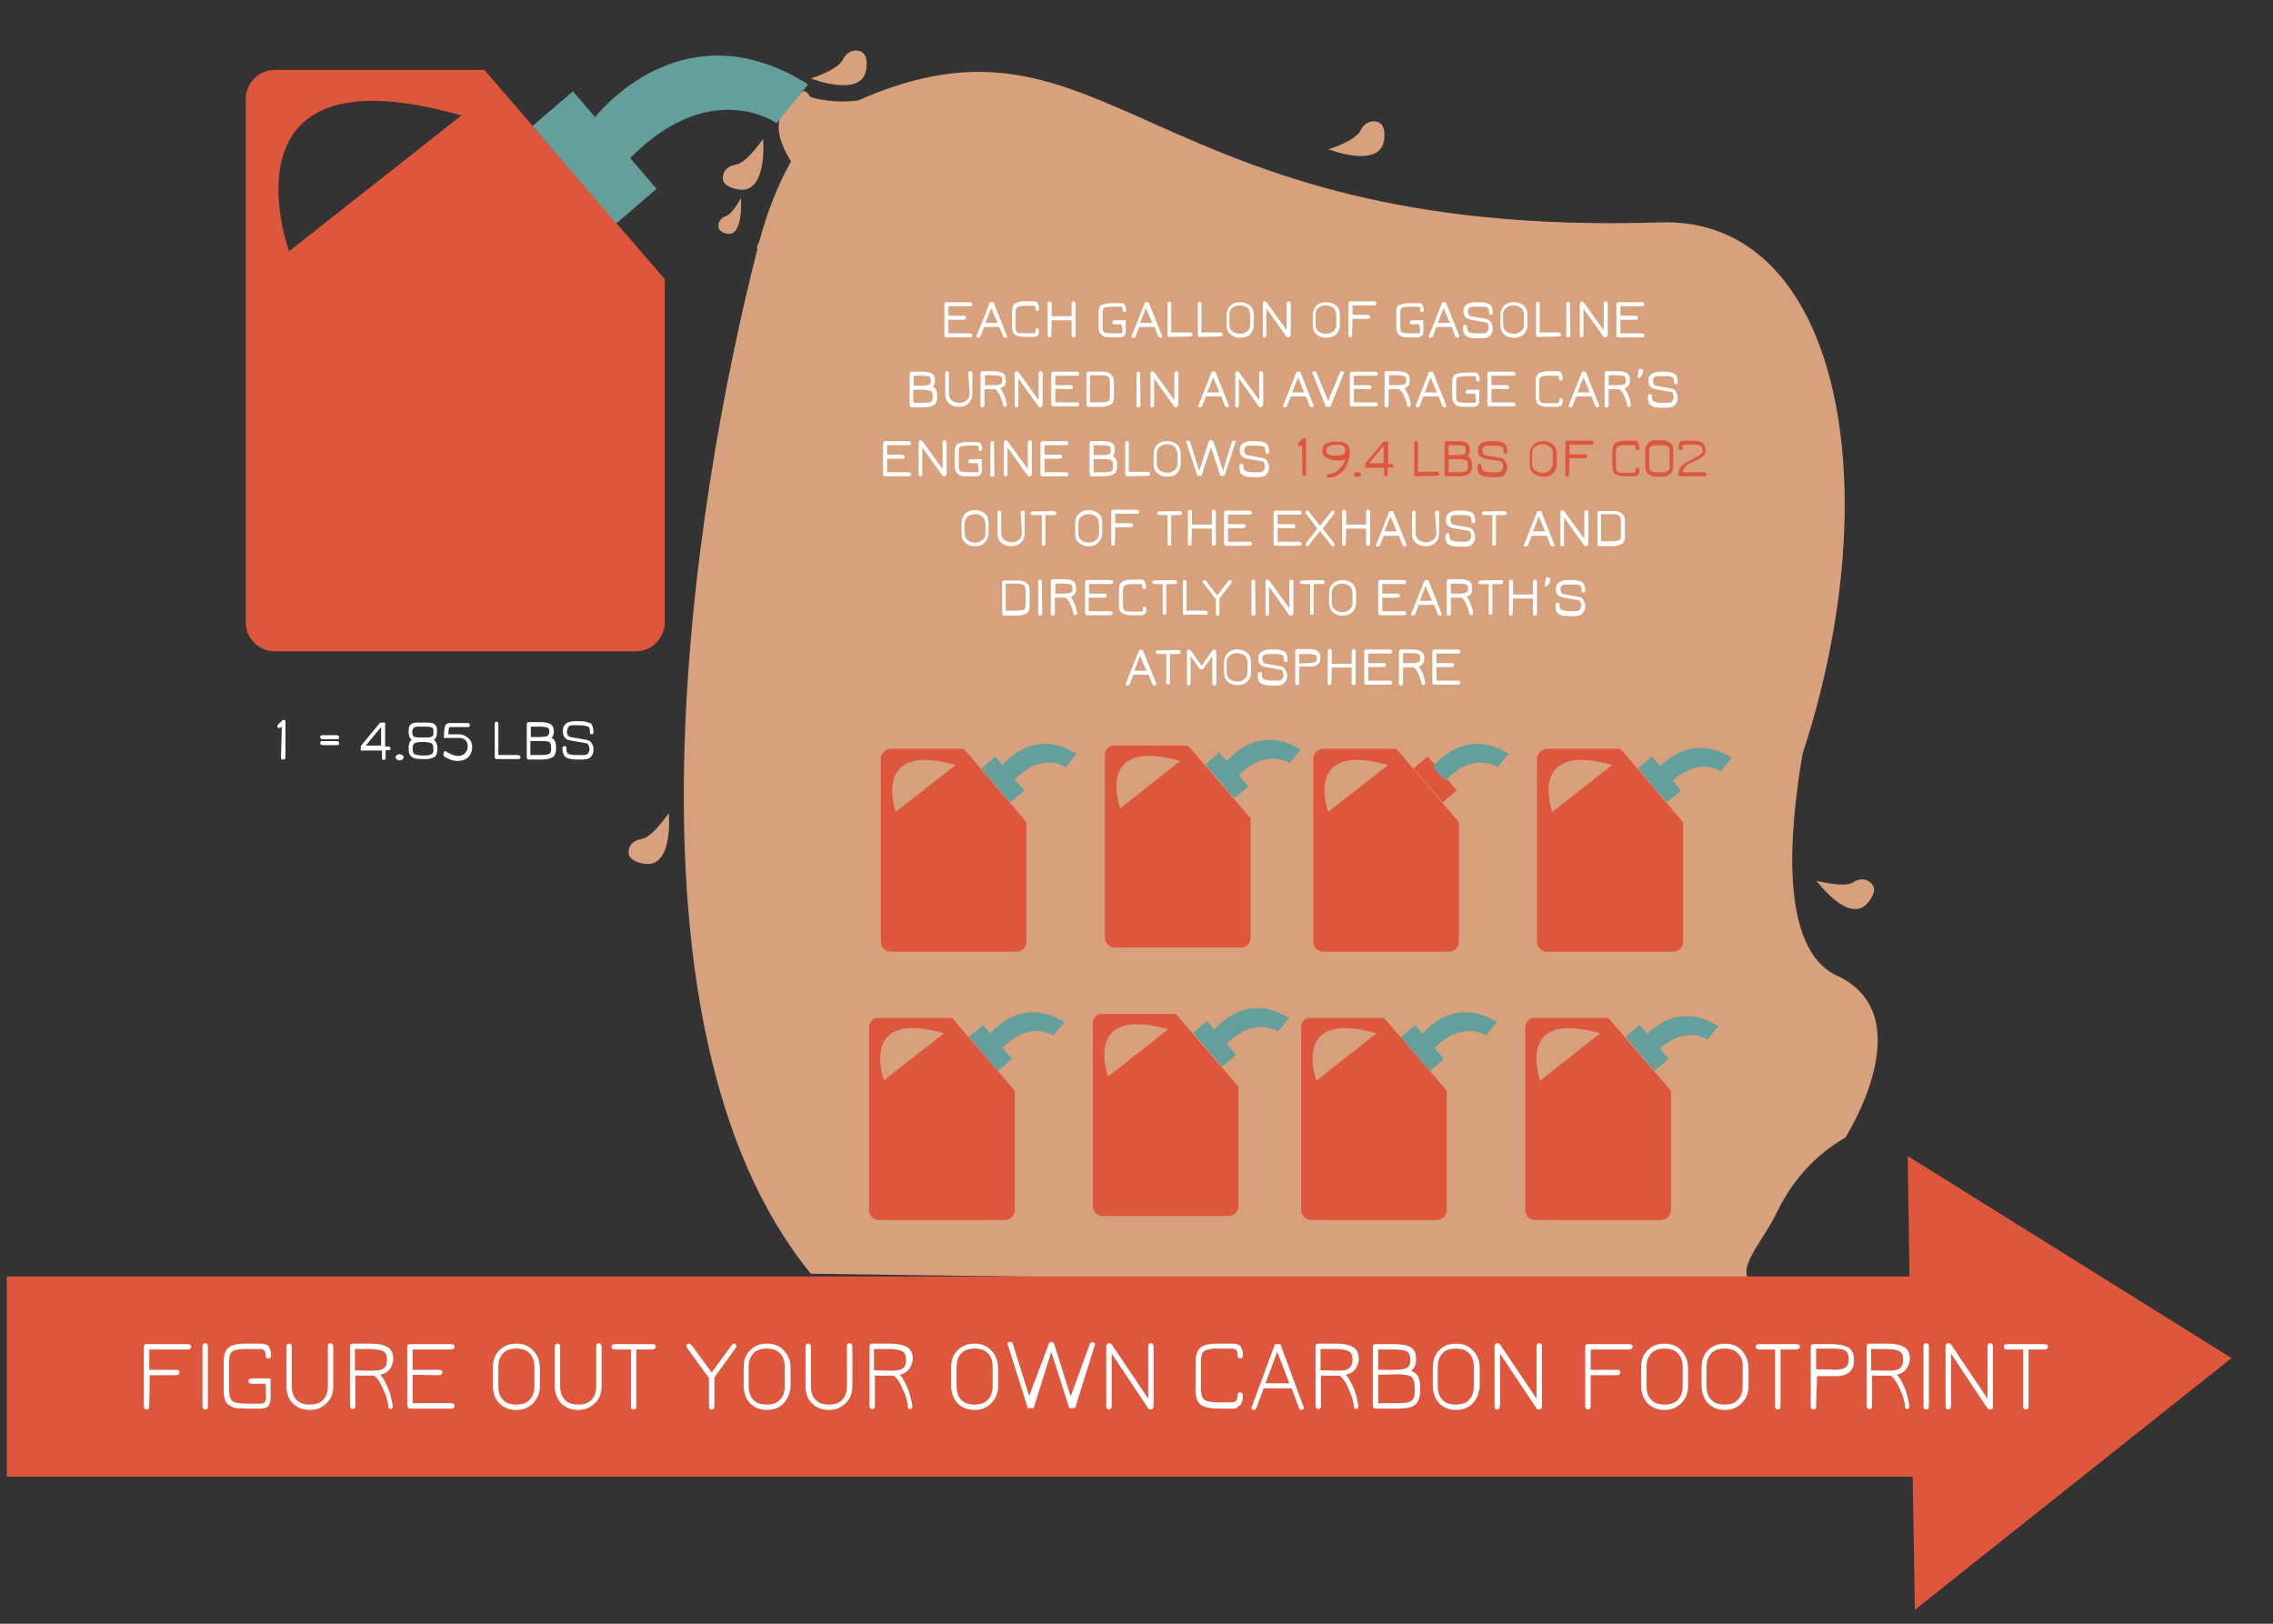 <?xml version="1.0" encoding="utf-8"?>
<!-- Generator: Adobe Illustrator 19.2.1, SVG Export Plug-In . SVG Version: 6.00 Build 0)  -->
<svg version="1.1" id="Layer_1" xmlns="http://www.w3.org/2000/svg" xmlns:xlink="http://www.w3.org/1999/xlink" x="0px" y="0px"
	 width="504px" height="360px" viewBox="0 0 504 360" enable-background="new 0 0 504 360" xml:space="preserve">
<rect x="0" y="0" width="504" height="360" fill="#333333" stroke="none"/>
<g id="Gasoline">
	<path fill="#D7A17D" d="M407.3,216.3c-12.9-6-10.5-32.3-7.6-49.2c19.5-59.4,8.2-119.1-31.6-117.8c-115,3.7-122-51.7-177.9-27
		c-5.1,0.6-9-0.3-10.5-0.8c-0.8-1-1.1-1.9-2.4-0.7c-0.5,0.5-1.7,1.5-1.9,2.1c-0.1,0.1,0,0.3-0.1,0.4c-1.2,0.6-2,1.5-2.4,2.8
		l-0.1,0.1c-0.7,1.2,0.1,0.1,0.1,0.1c-0.7,2.4,0.1,5.7,2.5,9.5c-2.8,4.9-5.2,10.9-7.1,17.9c-0.8,1.2-0.3,1.6-0.3,1.6l-0.1,0.1
		c-14.4,56.5-32.8,172.3,11.9,227l209.6,2.8c-5.5-3.3,0.8-8.6,4.8-16.8c3.3-6.8,8.5-12.5,15-16.2l0,0
		C409.2,252.1,426.5,225.2,407.3,216.3z"/>
	<path fill="#DE573D" d="M54.5,21.9V138c0,3.5,2.9,6.4,6.4,6.4H141c3.5,0,6.4-2.9,6.4-6.4V61.9l-40-46.4H60.9
		C57.4,15.5,54.5,18.4,54.5,21.9z M102.3,25.6L64.1,55.7C64.1,55.8,47.5,10,102.3,25.6z"/>
	
		<rect x="125.9" y="20.6" transform="matrix(0.759 -0.651 0.651 0.759 9.107 94.247)" fill="#659F9C" width="11.8" height="28.5"/>
	<path fill="#659F9C" d="M179.2,18.7l-7,8.6c0,0-15-10.7-33.3,8.6l-8-8.6C130.8,27.3,150.1,0.4,179.2,18.7z"/>
	<path fill="#DE573D" d="M340.8,168.3v40.5c0,1.2,1,2.2,2.2,2.2H371c1.2,0,2.2-1,2.2-2.2v-26.5L359.3,166h-16.2
		C341.9,166,340.8,167.1,340.8,168.3z M357.5,169.6L344.2,180C344.2,180.1,338.4,164.2,357.5,169.6z"/>
	
		<rect x="365.9" y="167.8" transform="matrix(0.759 -0.651 0.651 0.759 -23.8 281.23)" fill="#659F9C" width="4.1" height="9.9"/>
	<path fill="#659F9C" d="M384,168l-2.4,3c0,0-5.3-3.7-11.6,3l-2.8-3C367.1,171,373.9,161.7,384,168z"/>
	<path fill="#DE573D" d="M291.2,168.3v40.5c0,1.2,1,2.2,2.2,2.2h27.9c1.2,0,2.2-1,2.2-2.2v-26.5L309.6,166h-16.2
		C292.1,166,291.2,167.1,291.2,168.3z M307.8,169.6L294.5,180C294.5,180.1,288.7,164.2,307.8,169.6z"/>
	
		<rect x="316.2" y="167.8" transform="matrix(0.759 -0.651 0.651 0.759 -35.782 248.877)" fill="#DE573D" width="4.1" height="9.9"/>
	<path fill="#659F9C" d="M334.5,167.1l-2.4,3c0,0-5.3-3.7-11.6,3l-2.8-3C317.7,170.1,324.4,160.8,334.5,167.1z"/>
	<path fill="#DE573D" d="M245,167.4v40.5c0,1.2,1,2.2,2.2,2.2h27.9c1.2,0,2.2-1,2.2-2.2v-26.5l-13.9-16.1h-16.2
		C246,165.1,245,166.2,245,167.4z M261.7,168.7l-13.3,10.5C248.4,179.2,242.5,163.3,261.7,168.7z"/>
	
		<rect x="270" y="166.9" transform="matrix(0.759 -0.651 0.651 0.759 -46.353 218.582)" fill="#659F9C" width="4.1" height="9.9"/>
	<path fill="#659F9C" d="M288.4,166.2l-2.4,3c0,0-5.3-3.7-11.6,3l-2.8-3C271.6,169.3,278.3,159.9,288.4,166.2z"/>
	<path fill="#DE573D" d="M195.3,168.3v40.5c0,1.2,1,2.2,2.2,2.2h27.9c1.2,0,2.2-1,2.2-2.2v-26.5L213.7,166h-16.2
		C196.3,166,195.3,167.1,195.3,168.3z M211.9,169.6L198.6,180C198.7,180.1,192.9,164.2,211.9,169.6z"/>
	
		<rect x="220.3" y="167.8" transform="matrix(0.759 -0.651 0.651 0.759 -58.886 186.461)" fill="#659F9C" width="4.1" height="9.9"/>
	<path fill="#659F9C" d="M238.7,167.1l-2.4,3c0,0-5.3-3.7-11.6,3l-2.8-3C221.9,170.1,228.6,160.8,238.7,167.1z"/>
	<path fill="#DE573D" d="M338.2,227.8v40.5c0,1.2,1,2.2,2.2,2.2h27.9c1.2,0,2.2-1,2.2-2.2v-26.5l-13.9-16.1h-16.2
		C339.2,225.5,338.2,226.5,338.2,227.8z M354.8,229.1l-13.3,10.5C341.5,239.5,335.7,223.6,354.8,229.1z"/>
	
		<rect x="363.2" y="227.3" transform="matrix(0.759 -0.651 0.651 0.759 -63.217 293.823)" fill="#659F9C" width="4.1" height="9.9"/>
	<path fill="#659F9C" d="M381,227.5l-2.4,3c0,0-5.3-3.7-11.6,3l-2.8-3C364.2,230.5,370.9,221.1,381,227.5z"/>
	<path fill="#DE573D" d="M288.5,227.8v40.5c0,1.2,1,2.2,2.2,2.2h27.9c1.2,0,2.2-1,2.2-2.2v-26.5l-13.9-16.1h-16.2
		C289.5,225.5,288.5,226.5,288.5,227.8z M305.2,229.1l-13.3,10.5C291.9,239.5,286,223.6,305.2,229.1z"/>
	
		<rect x="313.4" y="227.3" transform="matrix(0.759 -0.651 0.651 0.759 -75.209 261.451)" fill="#659F9C" width="4.1" height="9.9"/>
	<path fill="#659F9C" d="M331.9,226.6l-2.4,3c0,0-5.3-3.7-11.6,3l-2.8-3C315.1,229.6,321.8,220.3,331.9,226.6z"/>
	<path fill="#DE573D" d="M242.3,226.9v40.5c0,1.2,1,2.2,2.2,2.2h27.9c1.2,0,2.2-1,2.2-2.2v-26.5l-13.9-16.1h-16.2
		C243.4,224.6,242.3,225.6,242.3,226.9z M259,228.2l-13.3,10.5C245.7,238.6,239.9,222.8,259,228.2z"/>
	
		<rect x="267.3" y="226.4" transform="matrix(0.759 -0.651 0.651 0.759 -85.737 231.179)" fill="#659F9C" width="4.1" height="9.9"/>
	<path fill="#659F9C" d="M285.8,225.7l-2.4,3c0,0-5.3-3.7-11.6,3l-2.8-3C268.9,228.7,275.7,219.4,285.8,225.7z"/>
	<path fill="#DE573D" d="M192.7,227.8v40.5c0,1.2,1,2.2,2.2,2.2h27.9c1.2,0,2.2-1,2.2-2.2v-26.5l-13.9-16.1h-16.2
		C193.6,225.5,192.7,226.5,192.7,227.8z M209.3,229.1L196,239.5C196,239.5,190.2,223.6,209.3,229.1z"/>
	
		<rect x="217.6" y="227.3" transform="matrix(0.759 -0.651 0.651 0.759 -98.304 199.054)" fill="#659F9C" width="4.1" height="9.9"/>
	<path fill="#659F9C" d="M236,226.6l-2.4,3c0,0-5.3-3.7-11.6,3l-2.8-3C219.2,229.6,225.9,220.3,236,226.6z"/>
	<g>
		<rect x="193.2" y="66.9" fill="none" width="187.2" height="92.1"/>
		<path fill="#FFFFFF" d="M210.3,70.9v3h4.7c0.3,0,0.6,0.1,0.6,0.5c0,0.3-0.2,0.4-0.6,0.4h-5.2c-0.3,0-0.4-0.2-0.4-0.6v-6.6
			c0-0.3,0.1-0.6,0.4-0.6h5.2c0.3,0,0.6,0.1,0.6,0.5c0,0.3-0.2,0.4-0.6,0.4h-4.7V70h3.3c0.4,0,0.6,0.1,0.6,0.5
			c0,0.3-0.2,0.4-0.6,0.4L210.3,70.9L210.3,70.9z"/>
		<path fill="#FFFFFF" d="M220.3,67l2.9,7.3c0,0.1,0.1,0.1,0.1,0.2c0,0.1-0.1,0.3-0.1,0.3c-0.1,0.1-0.2,0.1-0.3,0.1
			c-0.2,0-0.3-0.1-0.5-0.3l-0.8-2.1h-3.4l-0.8,2.1c-0.1,0.2-0.3,0.3-0.5,0.3c-0.1,0-0.2,0-0.3-0.1c-0.1-0.1-0.1-0.1-0.1-0.3
			c0-0.1,0-0.1,0.1-0.2l2.9-7.3H220.3z M218.5,71.6h2.7l-1.4-3.3L218.5,71.6z"/>
		<path fill="#FFFFFF" d="M229.2,74.7h-1.7c-1.1,0-1.9-0.1-2.4-0.5c-0.5-0.3-0.7-0.9-0.7-1.8v-3.3c0-0.9,0.2-1.5,0.7-1.8
			c0.5-0.3,1.2-0.5,2.1-0.5h1.9c0.6,0,0.9,0.1,1,0.4s0.3,0.6,0.3,1.1c0,0.3-0.1,0.6-0.4,0.6c-0.1,0-0.2-0.1-0.3-0.1
			c-0.1-0.1-0.1-0.2-0.1-0.4c0-0.3-0.1-0.4-0.1-0.5c-0.1-0.1-0.2-0.1-0.4-0.1h-1.9c-0.8,0-1.3,0.1-1.6,0.3s-0.4,0.6-0.4,1.2v3.2
			c0,0.6,0.1,1,0.4,1.2c0.3,0.2,0.9,0.2,1.8,0.2h1.7c0.2,0,0.3-0.1,0.4-0.1c0.1-0.1,0.1-0.3,0.1-0.5c0-0.2,0.1-0.3,0.1-0.4
			c0.1-0.1,0.2-0.1,0.3-0.1c0.3,0,0.4,0.2,0.4,0.6c0,0.4-0.1,0.8-0.3,1C230.1,74.5,229.7,74.7,229.2,74.7z"/>
		<path fill="#FFFFFF" d="M233.1,74.3c0,0.3-0.1,0.5-0.4,0.5c-0.3,0-0.4-0.1-0.4-0.5v-6.9c0-0.3,0.1-0.6,0.4-0.6
			c0.3,0,0.5,0.2,0.5,0.6v2.7h4.4v-2.7c0-0.3,0.1-0.6,0.4-0.6s0.5,0.2,0.5,0.6v6.9c0,0.3-0.1,0.5-0.4,0.5s-0.5-0.1-0.5-0.5V71h-4.4
			L233.1,74.3L233.1,74.3z"/>
		<path fill="#FFFFFF" d="M248.7,71.9h-1.5c-0.4,0-0.6-0.1-0.6-0.4s0.2-0.5,0.6-0.5h2.4v2.4c0,0.4-0.1,0.8-0.3,1
			c-0.2,0.3-0.6,0.4-1,0.4h-1.9c-1,0-1.7-0.1-2.1-0.5c-0.4-0.3-0.7-0.9-0.7-1.7v-3.3c0-0.9,0.2-1.5,0.7-1.7s1.2-0.4,2.4-0.4h1.7
			c0.6,0,0.9,0.1,1,0.4s0.3,0.6,0.3,1c0,0.3-0.1,0.6-0.4,0.6s-0.4-0.2-0.4-0.6c0-0.3-0.1-0.4-0.1-0.5c-0.1-0.1-0.2-0.1-0.4-0.1h-1.7
			c-0.9,0-1.5,0.1-1.8,0.2s-0.4,0.6-0.4,1.1v3.3c0,0.6,0.1,1,0.4,1.1c0.3,0.1,0.8,0.2,1.6,0.2h1.9c0.2,0,0.3-0.1,0.4-0.1
			c0.1-0.1,0.1-0.2,0.1-0.5L248.7,71.9L248.7,71.9z"/>
		<path fill="#FFFFFF" d="M254.7,67l2.9,7.3c0,0.1,0.1,0.1,0.1,0.2c0,0.1-0.1,0.3-0.1,0.3c-0.1,0.1-0.2,0.1-0.3,0.1
			c-0.2,0-0.3-0.1-0.5-0.3l-0.8-2.1h-3.4l-0.8,2.1c-0.1,0.2-0.3,0.3-0.5,0.3c-0.1,0-0.2,0-0.3-0.1c-0.1-0.1-0.1-0.1-0.1-0.3
			c0-0.1,0-0.1,0.1-0.2l2.9-7.3H254.7z M252.8,71.6h2.7l-1.4-3.3L252.8,71.6z"/>
		<path fill="#FFFFFF" d="M259.3,74.7c-0.3,0-0.4-0.2-0.4-0.6v-6.8c0-0.1,0.1-0.3,0.1-0.3c0.1-0.1,0.2-0.1,0.3-0.1
			c0.1,0,0.2,0.1,0.3,0.1c0.1,0.1,0.1,0.2,0.1,0.3v6.4h4.1c0.3,0,0.6,0.1,0.6,0.5c0,0.3-0.2,0.4-0.6,0.4L259.3,74.7L259.3,74.7z"/>
		<path fill="#FFFFFF" d="M266,74.7c-0.3,0-0.4-0.2-0.4-0.6v-6.8c0-0.1,0.1-0.3,0.1-0.3c0.1-0.1,0.2-0.1,0.3-0.1s0.2,0.1,0.3,0.1
			c0.1,0.1,0.1,0.2,0.1,0.3v6.4h4.1c0.3,0,0.6,0.1,0.6,0.5c0,0.3-0.2,0.4-0.6,0.4L266,74.7L266,74.7z"/>
		<path fill="#FFFFFF" d="M275,74.9c-0.9,0-1.7-0.3-2.2-0.8c-0.6-0.5-0.8-1.2-0.8-2.1v-2.1c0-0.9,0.3-1.6,0.8-2.1
			c0.6-0.6,1.3-0.8,2.2-0.8s1.7,0.3,2.2,0.8c0.6,0.5,0.8,1.2,0.8,2.1V72c0,0.9-0.3,1.6-0.8,2.1C276.7,74.7,275.9,74.9,275,74.9z
			 M276.6,68.3c-0.3-0.3-0.9-0.6-1.7-0.6s-1.2,0.2-1.7,0.6c-0.4,0.3-0.6,0.9-0.6,1.5v2.1c0,0.7,0.2,1.2,0.6,1.5s0.9,0.6,1.7,0.6
			s1.2-0.2,1.7-0.6c0.4-0.3,0.6-0.9,0.6-1.5v-2.1C277.2,69.2,277,68.6,276.6,68.3z"/>
		<path fill="#FFFFFF" d="M285.6,74.8c-0.2,0-0.3,0-0.3-0.1l-4.5-6.3v5.9c0,0.3-0.1,0.5-0.4,0.5c-0.3,0-0.4-0.1-0.4-0.5v-6.9
			c0-0.3,0.1-0.6,0.4-0.6c0.2,0,0.3,0.1,0.5,0.3l4.4,6.1v-5.8c0-0.3,0.1-0.6,0.4-0.6c0.3,0,0.5,0.2,0.5,0.6v6.9
			C286,74.7,285.9,74.8,285.6,74.8z"/>
		<path fill="#FFFFFF" d="M294.1,74.9c-0.9,0-1.7-0.3-2.2-0.8c-0.6-0.5-0.8-1.2-0.8-2.1v-2.1c0-0.9,0.3-1.6,0.8-2.1
			c0.6-0.6,1.3-0.8,2.2-0.8c0.9,0,1.7,0.3,2.2,0.8c0.6,0.5,0.8,1.2,0.8,2.1V72c0,0.9-0.3,1.6-0.8,2.1S295,74.9,294.1,74.9z
			 M295.7,68.3c-0.3-0.3-0.9-0.6-1.7-0.6c-0.8,0-1.2,0.2-1.7,0.6c-0.4,0.3-0.6,0.9-0.6,1.5v2.1c0,0.7,0.2,1.2,0.6,1.5
			c0.3,0.3,0.9,0.6,1.7,0.6c0.8,0,1.2-0.2,1.7-0.6s0.6-0.9,0.6-1.5v-2.1C296.2,69.2,296.1,68.6,295.7,68.3z"/>
		<path fill="#FFFFFF" d="M299.8,74.3c0,0.3-0.1,0.5-0.4,0.5c-0.3,0-0.4-0.2-0.4-0.6v-6.8c0-0.3,0.1-0.6,0.4-0.6h5.2
			c0.3,0,0.6,0.1,0.6,0.5c0,0.3-0.2,0.4-0.6,0.4h-4.7v2.1h3.3c0.4,0,0.6,0.1,0.6,0.5c0,0.3-0.2,0.4-0.6,0.4h-3.3L299.8,74.3
			L299.8,74.3z"/>
		<path fill="#FFFFFF" d="M314.7,71.9h-1.5c-0.4,0-0.6-0.1-0.6-0.4s0.2-0.5,0.6-0.5h2.4v2.4c0,0.4-0.1,0.8-0.3,1s-0.6,0.4-1,0.4
			h-1.9c-1,0-1.7-0.1-2.1-0.5c-0.4-0.3-0.7-0.9-0.7-1.7v-3.3c0-0.9,0.2-1.5,0.7-1.7s1.2-0.4,2.4-0.4h1.7c0.6,0,0.9,0.1,1,0.4
			c0.1,0.3,0.3,0.6,0.3,1c0,0.3-0.1,0.6-0.4,0.6c-0.3,0-0.4-0.2-0.4-0.6c0-0.3-0.1-0.4-0.1-0.5c-0.1-0.1-0.2-0.1-0.4-0.1h-1.7
			c-0.9,0-1.5,0.1-1.8,0.2s-0.4,0.6-0.4,1.1v3.3c0,0.6,0.1,1,0.4,1.1s0.8,0.2,1.6,0.2h1.9c0.2,0,0.3-0.1,0.4-0.1
			c0.1-0.1,0.1-0.2,0.1-0.5L314.7,71.9L314.7,71.9z"/>
		<path fill="#FFFFFF" d="M320.6,67l2.9,7.3c0,0.1,0.1,0.1,0.1,0.2c0,0.1-0.1,0.3-0.1,0.3c-0.1,0.1-0.2,0.1-0.3,0.1
			c-0.2,0-0.3-0.1-0.5-0.3l-0.8-2.1h-3.4l-0.8,2.1c-0.1,0.2-0.3,0.3-0.5,0.3c-0.1,0-0.2,0-0.3-0.1c-0.1-0.1-0.1-0.1-0.1-0.3
			c0-0.1,0-0.1,0.1-0.2l2.9-7.3H320.6z M318.8,71.6h2.7l-1.4-3.3L318.8,71.6z"/>
		<path fill="#FFFFFF" d="M325.5,69c0,0.3,0.1,0.6,0.2,0.8s0.3,0.3,0.4,0.3l3.3,0.6c0.6,0.1,1,0.3,1.2,0.8c0.2,0.4,0.4,0.8,0.4,1.4
			s-0.2,1-0.6,1.5c-0.3,0.4-1,0.6-1.7,0.6h-1.2c-1,0-1.9-0.1-2.4-0.5c-0.5-0.3-0.7-0.9-0.7-1.9c0-0.3,0.1-0.6,0.5-0.6
			c0.1,0,0.2,0.1,0.3,0.1c0.1,0.1,0.1,0.2,0.1,0.3c0,0.6,0.1,1,0.4,1.2s0.8,0.3,1.7,0.3h1.5c0.4,0,0.7-0.1,0.9-0.4
			c0.2-0.3,0.3-0.6,0.3-0.8c0-0.3-0.1-0.6-0.2-0.9c-0.1-0.3-0.3-0.3-0.4-0.3l-3.3-0.6c-0.6-0.1-1-0.3-1.3-0.6
			c-0.3-0.3-0.4-0.8-0.4-1.3c0-0.3,0.1-0.5,0.1-0.7s0.2-0.4,0.4-0.6c0.2-0.2,0.4-0.3,0.8-0.5c0.3-0.1,0.8-0.2,1.2-0.2h0.9
			c0.6,0,1,0,1.3,0.1c0.3,0.1,0.7,0.1,1,0.3c0.3,0.2,0.5,0.4,0.6,0.7s0.2,0.7,0.2,1.2c0,0.2-0.1,0.3-0.1,0.4
			c-0.1,0.1-0.2,0.1-0.3,0.1c-0.1,0-0.2-0.1-0.3-0.1c-0.1-0.1-0.1-0.2-0.1-0.3c0-0.6-0.1-1-0.4-1.2s-0.9-0.2-1.8-0.2h-1.3
			c-0.5,0-0.8,0.1-1,0.3C325.6,68.4,325.5,68.7,325.5,69z"/>
		<path fill="#FFFFFF" d="M335.7,74.9c-0.9,0-1.7-0.3-2.2-0.8c-0.6-0.5-0.8-1.2-0.8-2.1v-2.1c0-0.9,0.3-1.6,0.8-2.1
			c0.6-0.6,1.3-0.8,2.2-0.8c0.9,0,1.7,0.3,2.2,0.8c0.6,0.5,0.8,1.2,0.8,2.1V72c0,0.9-0.3,1.6-0.8,2.1S336.6,74.9,335.7,74.9z
			 M337.3,68.3c-0.3-0.3-0.9-0.6-1.7-0.6c-0.8,0-1.2,0.2-1.7,0.6c-0.4,0.3-0.6,0.9-0.6,1.5v2.1c0,0.7,0.2,1.2,0.6,1.5
			c0.3,0.3,0.9,0.6,1.7,0.6c0.8,0,1.2-0.2,1.7-0.6s0.6-0.9,0.6-1.5v-2.1C337.9,69.2,337.7,68.6,337.3,68.3z"/>
		<path fill="#FFFFFF" d="M341,74.7c-0.3,0-0.4-0.2-0.4-0.6v-6.8c0-0.1,0.1-0.3,0.1-0.3c0.1-0.1,0.2-0.1,0.3-0.1
			c0.1,0,0.2,0.1,0.3,0.1c0.1,0.1,0.1,0.2,0.1,0.3v6.4h4.1c0.3,0,0.6,0.1,0.6,0.5c0,0.3-0.2,0.4-0.6,0.4L341,74.7L341,74.7z"/>
		<path fill="#FFFFFF" d="M348.2,74.3c0,0.3-0.1,0.5-0.5,0.5c-0.3,0-0.4-0.1-0.4-0.5v-6.9c0-0.3,0.1-0.5,0.4-0.5s0.4,0.1,0.4,0.5
			L348.2,74.3L348.2,74.3z"/>
		<path fill="#FFFFFF" d="M355.9,74.8c-0.2,0-0.3,0-0.3-0.1l-4.5-6.3v5.9c0,0.3-0.1,0.5-0.4,0.5s-0.4-0.1-0.4-0.5v-6.9
			c0-0.3,0.1-0.6,0.4-0.6c0.2,0,0.3,0.1,0.5,0.3l4.4,6.1v-5.8c0-0.3,0.1-0.6,0.4-0.6c0.3,0,0.5,0.2,0.5,0.6v6.9
			C356.4,74.7,356.2,74.8,355.9,74.8z"/>
		<path fill="#FFFFFF" d="M359.3,70.9v3h4.7c0.3,0,0.6,0.1,0.6,0.5c0,0.3-0.2,0.4-0.6,0.4h-5.2c-0.3,0-0.4-0.2-0.4-0.6v-6.6
			c0-0.3,0.1-0.6,0.4-0.6h5.2c0.3,0,0.6,0.1,0.6,0.5c0,0.3-0.2,0.4-0.6,0.4h-4.7V70h3.3c0.4,0,0.6,0.1,0.6,0.5
			c0,0.3-0.2,0.4-0.6,0.4L359.3,70.9L359.3,70.9z"/>
		<path fill="#FFFFFF" d="M201.7,89.6V83c0-0.3,0.1-0.6,0.4-0.6h2.3c1,0,1.7,0.1,2.2,0.4s0.7,0.8,0.7,1.5c0,0.6-0.1,1-0.5,1.4
			c0.7,0.3,1,1,1,2V88c0,0.9-0.2,1.5-0.7,1.8c-0.5,0.3-1.2,0.5-2.4,0.5h-2.6C201.8,90.2,201.7,90,201.7,89.6z M204.4,85.5
			c0.8,0,1.3-0.1,1.6-0.2c0.3-0.1,0.4-0.4,0.4-0.9c0-0.4-0.1-0.8-0.4-0.9c-0.3-0.1-0.8-0.2-1.6-0.2h-1.8v2.2L204.4,85.5L204.4,85.5z
			 M204.9,86.4h-2.4v2.9h2.2c0.9,0,1.5-0.1,1.7-0.2c0.3-0.1,0.4-0.6,0.4-1.1v-0.2c0-0.6-0.1-1-0.4-1.1S205.7,86.4,204.9,86.4z"/>
		<path fill="#FFFFFF" d="M214.7,82.8c0-0.3,0.1-0.5,0.5-0.5c0.3,0,0.4,0.1,0.4,0.5v4.5c0,0.9-0.3,1.6-0.8,2.1
			c-0.6,0.6-1.3,0.8-2.2,0.8s-1.7-0.3-2.2-0.8c-0.6-0.5-0.8-1.2-0.8-2.1v-4.5c0-0.3,0.1-0.5,0.4-0.5c0.1,0,0.2,0.1,0.3,0.1
			c0.1,0.1,0.1,0.2,0.1,0.3v4.5c0,0.7,0.2,1.2,0.6,1.5c0.3,0.3,0.9,0.6,1.7,0.6s1.2-0.2,1.7-0.6c0.4-0.3,0.6-0.9,0.6-1.5L214.7,82.8
			L214.7,82.8z"/>
		<path fill="#FFFFFF" d="M221.8,86.1c0.3,0.3,0.5,0.8,0.8,1.4c0.3,0.6,0.4,1.1,0.5,1.5s0.1,0.7,0.1,0.8c0,0.1-0.1,0.3-0.1,0.3
			c-0.1,0.1-0.2,0.1-0.3,0.1s-0.2-0.1-0.3-0.1c-0.1-0.1-0.1-0.2-0.1-0.3s-0.1-0.4-0.2-0.8c-0.1-0.4-0.3-0.9-0.6-1.5
			c-0.3-0.6-0.6-1-1-1.2h-2.3v3.5c0,0.3-0.1,0.5-0.5,0.5c-0.3,0-0.4-0.1-0.4-0.5v-6.9c0-0.3,0.1-0.6,0.4-0.6h2.3
			c1,0,1.7,0.1,2.2,0.4s0.7,0.8,0.7,1.5C223.2,85.2,222.7,85.8,221.8,86.1z M218.4,83.2v2.2h1.8c0.8,0,1.3-0.1,1.6-0.2
			c0.3-0.1,0.4-0.4,0.4-0.9c0-0.5-0.1-0.8-0.4-0.9c-0.3-0.1-0.8-0.2-1.6-0.2L218.4,83.2L218.4,83.2z"/>
		<path fill="#FFFFFF" d="M230.6,90.3c-0.2,0-0.3,0-0.3-0.1l-4.5-6.3v5.9c0,0.3-0.1,0.5-0.4,0.5s-0.4-0.1-0.4-0.5v-6.9
			c0-0.3,0.1-0.6,0.4-0.6c0.2,0,0.3,0.1,0.5,0.3l4.4,6.1v-5.8c0-0.3,0.1-0.6,0.4-0.6c0.3,0,0.5,0.2,0.5,0.6v6.9
			C231,90.1,230.9,90.3,230.6,90.3z"/>
		<path fill="#FFFFFF" d="M234,86.2v3h4.7c0.3,0,0.6,0.1,0.6,0.5c0,0.3-0.2,0.4-0.6,0.4h-5.2c-0.3,0-0.4-0.2-0.4-0.6V83
			c0-0.3,0.1-0.6,0.4-0.6h5.2c0.3,0,0.6,0.1,0.6,0.5c0,0.3-0.2,0.4-0.6,0.4H234v2.1h3.3c0.4,0,0.6,0.1,0.6,0.5
			c0,0.3-0.2,0.4-0.6,0.4L234,86.2L234,86.2z"/>
		<path fill="#FFFFFF" d="M247,84.6v3.3c0,0.9-0.2,1.5-0.7,1.8c-0.5,0.3-1.2,0.5-2.4,0.5h-2.6c-0.3,0-0.4-0.2-0.4-0.6V83
			c0-0.3,0.1-0.6,0.4-0.6h2.8c1,0,1.7,0.1,2.1,0.5C246.7,83.3,247,83.8,247,84.6z M246.1,87.9v-3.2c0-0.6-0.1-1-0.4-1.2
			c-0.3-0.2-0.8-0.3-1.6-0.3h-2.4v6h2.2c0.9,0,1.5-0.1,1.8-0.2C245.9,88.9,246.1,88.5,246.1,87.9z"/>
		<path fill="#FFFFFF" d="M252.9,89.8c0,0.3-0.1,0.5-0.5,0.5c-0.3,0-0.4-0.1-0.4-0.5v-6.9c0-0.3,0.1-0.5,0.4-0.5s0.4,0.1,0.4,0.5
			L252.9,89.8L252.9,89.8z"/>
		<path fill="#FFFFFF" d="M260.7,90.3c-0.2,0-0.3,0-0.3-0.1l-4.5-6.3v5.9c0,0.3-0.1,0.5-0.4,0.5c-0.3,0-0.4-0.1-0.4-0.5v-6.9
			c0-0.3,0.1-0.6,0.4-0.6c0.2,0,0.3,0.1,0.5,0.3l4.4,6.1v-5.8c0-0.3,0.1-0.6,0.4-0.6s0.5,0.2,0.5,0.6v6.9
			C261.1,90.1,261,90.3,260.7,90.3z"/>
		<path fill="#FFFFFF" d="M269.5,82.4l2.9,7.3c0,0.1,0.1,0.1,0.1,0.2c0,0.1-0.1,0.3-0.1,0.3c-0.1,0.1-0.2,0.1-0.3,0.1
			c-0.2,0-0.3-0.1-0.5-0.3l-0.8-2.1h-3.4l-0.8,2.1c-0.1,0.2-0.3,0.3-0.5,0.3c-0.1,0-0.2,0-0.3-0.1c-0.1-0.1-0.1-0.1-0.1-0.3
			c0-0.1,0-0.1,0.1-0.2l2.9-7.3H269.5z M267.7,87h2.7l-1.4-3.3L267.7,87z"/>
		<path fill="#FFFFFF" d="M279.5,90.3c-0.2,0-0.3,0-0.3-0.1l-4.5-6.3v5.9c0,0.3-0.1,0.5-0.4,0.5s-0.4-0.1-0.4-0.5v-6.9
			c0-0.3,0.1-0.6,0.4-0.6c0.2,0,0.3,0.1,0.5,0.3l4.4,6.1v-5.8c0-0.3,0.1-0.6,0.4-0.6s0.5,0.2,0.5,0.6v6.9
			C279.9,90.1,279.7,90.3,279.5,90.3z"/>
		<path fill="#FFFFFF" d="M288.3,82.4l2.9,7.3c0,0.1,0.1,0.1,0.1,0.2c0,0.1-0.1,0.3-0.1,0.3c-0.1,0.1-0.2,0.1-0.3,0.1
			c-0.2,0-0.3-0.1-0.5-0.3l-0.8-2.1h-3.4l-0.8,2.1c-0.1,0.2-0.3,0.3-0.5,0.3c-0.1,0-0.2,0-0.3-0.1c-0.1-0.1-0.1-0.1-0.1-0.3
			c0-0.1,0-0.1,0.1-0.2l2.9-7.3H288.3z M286.5,87h2.7l-1.4-3.3L286.5,87z"/>
		<path fill="#FFFFFF" d="M297.1,82.6c0.1-0.2,0.3-0.3,0.5-0.3c0.1,0,0.2,0,0.3,0.1c0.1,0.1,0.1,0.1,0.1,0.3c0,0.1,0,0.1-0.1,0.2
			l-2.9,7.3h-1l-2.9-7.3c0-0.1-0.1-0.1-0.1-0.2c0-0.1,0.1-0.3,0.1-0.3c0.1-0.1,0.2-0.1,0.3-0.1c0.2,0,0.3,0.1,0.5,0.3l2.6,6.3
			L297.1,82.6z"/>
		<path fill="#FFFFFF" d="M300.2,86.2v3h4.7c0.3,0,0.6,0.1,0.6,0.5c0,0.3-0.2,0.4-0.6,0.4h-5.2c-0.3,0-0.4-0.2-0.4-0.6V83
			c0-0.3,0.1-0.6,0.4-0.6h5.2c0.3,0,0.6,0.1,0.6,0.5c0,0.3-0.2,0.4-0.6,0.4h-4.7v2.1h3.3c0.4,0,0.6,0.1,0.6,0.5
			c0,0.3-0.2,0.4-0.6,0.4L300.2,86.2L300.2,86.2z"/>
		<path fill="#FFFFFF" d="M311.4,86.1c0.3,0.3,0.5,0.8,0.8,1.4c0.3,0.6,0.4,1.1,0.5,1.5c0.1,0.4,0.1,0.7,0.1,0.8
			c0,0.1-0.1,0.3-0.1,0.3c-0.1,0.1-0.2,0.1-0.3,0.1c-0.1,0-0.2-0.1-0.3-0.1c-0.1-0.1-0.1-0.2-0.1-0.3s-0.1-0.4-0.2-0.8
			c-0.1-0.4-0.3-0.9-0.6-1.5s-0.6-1-1-1.2h-2.3v3.5c0,0.3-0.1,0.5-0.5,0.5c-0.3,0-0.4-0.1-0.4-0.5v-6.9c0-0.3,0.1-0.6,0.4-0.6h2.3
			c1,0,1.7,0.1,2.2,0.4s0.7,0.8,0.7,1.5C312.7,85.2,312.3,85.8,311.4,86.1z M308,83.2v2.2h1.8c0.8,0,1.3-0.1,1.6-0.2
			s0.4-0.4,0.4-0.9c0-0.5-0.1-0.8-0.4-0.9c-0.3-0.1-0.8-0.2-1.6-0.2L308,83.2L308,83.2z"/>
		<path fill="#FFFFFF" d="M317.7,82.4l2.9,7.3c0,0.1,0.1,0.1,0.1,0.2c0,0.1-0.1,0.3-0.1,0.3c-0.1,0.1-0.2,0.1-0.3,0.1
			c-0.2,0-0.3-0.1-0.5-0.3l-0.8-2.1h-3.4l-0.8,2.1c-0.1,0.2-0.3,0.3-0.5,0.3c-0.1,0-0.2,0-0.3-0.1c-0.1-0.1-0.1-0.1-0.1-0.3
			c0-0.1,0-0.1,0.1-0.2l2.9-7.3H317.7z M315.9,87h2.7l-1.4-3.3L315.9,87z"/>
		<path fill="#FFFFFF" d="M327.1,87.3h-1.5c-0.4,0-0.6-0.1-0.6-0.4s0.2-0.5,0.6-0.5h2.4v2.4c0,0.4-0.1,0.8-0.3,1
			c-0.2,0.3-0.6,0.4-1,0.4h-1.9c-1,0-1.7-0.1-2.1-0.5c-0.4-0.3-0.7-0.9-0.7-1.7v-3.3c0-0.9,0.2-1.5,0.7-1.7s1.2-0.4,2.4-0.4h1.7
			c0.6,0,0.9,0.1,1,0.4c0.1,0.3,0.3,0.6,0.3,1c0,0.3-0.1,0.6-0.4,0.6s-0.4-0.2-0.4-0.6c0-0.3-0.1-0.4-0.1-0.5s-0.2-0.1-0.4-0.1h-1.7
			c-0.9,0-1.5,0.1-1.8,0.2c-0.3,0.1-0.4,0.6-0.4,1.1v3.3c0,0.6,0.1,1,0.4,1.1c0.3,0.1,0.8,0.2,1.6,0.2h1.9c0.2,0,0.3-0.1,0.4-0.1
			c0.1-0.1,0.1-0.2,0.1-0.5L327.1,87.3L327.1,87.3z"/>
		<path fill="#FFFFFF" d="M330.7,86.2v3h4.7c0.3,0,0.6,0.1,0.6,0.5c0,0.3-0.2,0.4-0.6,0.4h-5.2c-0.3,0-0.4-0.2-0.4-0.6V83
			c0-0.3,0.1-0.6,0.4-0.6h5.2c0.3,0,0.6,0.1,0.6,0.5c0,0.3-0.2,0.4-0.6,0.4h-4.7v2.1h3.3c0.4,0,0.6,0.1,0.6,0.5
			c0,0.3-0.2,0.4-0.6,0.4L330.7,86.2L330.7,86.2z"/>
		<path fill="#FFFFFF" d="M345.3,90.2h-1.7c-1.1,0-1.9-0.1-2.4-0.5c-0.5-0.3-0.7-0.9-0.7-1.8v-3.3c0-0.9,0.2-1.5,0.7-1.8
			c0.5-0.3,1.2-0.5,2.1-0.5h1.9c0.6,0,0.9,0.1,1,0.4c0.1,0.3,0.3,0.6,0.3,1.1c0,0.3-0.1,0.6-0.4,0.6c-0.1,0-0.2-0.1-0.3-0.1
			c-0.1-0.1-0.1-0.2-0.1-0.4c0-0.3-0.1-0.4-0.1-0.5c-0.1-0.1-0.2-0.1-0.4-0.1h-1.9c-0.8,0-1.3,0.1-1.6,0.3c-0.3,0.2-0.4,0.6-0.4,1.2
			v3.2c0,0.6,0.1,1,0.4,1.2c0.3,0.2,0.9,0.2,1.8,0.2h1.7c0.2,0,0.3-0.1,0.4-0.1c0.1-0.1,0.1-0.3,0.1-0.5c0-0.2,0.1-0.3,0.1-0.4
			c0.1-0.1,0.2-0.1,0.3-0.1c0.3,0,0.4,0.2,0.4,0.6c0,0.4-0.1,0.8-0.3,1C346.2,89.9,345.9,90.2,345.3,90.2z"/>
		<path fill="#FFFFFF" d="M351.6,82.4l2.9,7.3c0,0.1,0.1,0.1,0.1,0.2c0,0.1-0.1,0.3-0.1,0.3c-0.1,0.1-0.2,0.1-0.3,0.1
			c-0.2,0-0.3-0.1-0.5-0.3l-0.8-2.1h-3.4l-0.8,2.1c-0.1,0.2-0.3,0.3-0.5,0.3c-0.1,0-0.2,0-0.3-0.1c-0.1-0.1-0.1-0.1-0.1-0.3
			c0-0.1,0-0.1,0.1-0.2l2.9-7.3H351.6z M349.8,87h2.7l-1.4-3.3L349.8,87z"/>
		<path fill="#FFFFFF" d="M360.2,86.1c0.3,0.3,0.5,0.8,0.8,1.4c0.3,0.6,0.4,1.1,0.5,1.5c0.1,0.4,0.1,0.7,0.1,0.8
			c0,0.1-0.1,0.3-0.1,0.3c-0.1,0.1-0.2,0.1-0.3,0.1c-0.1,0-0.2-0.1-0.3-0.1c-0.1-0.1-0.1-0.2-0.1-0.3s-0.1-0.4-0.2-0.8
			c-0.1-0.4-0.3-0.9-0.6-1.5c-0.3-0.6-0.6-1-1-1.2h-2.3v3.5c0,0.3-0.1,0.5-0.5,0.5c-0.3,0-0.4-0.1-0.4-0.5v-6.9
			c0-0.3,0.1-0.6,0.4-0.6h2.3c1,0,1.7,0.1,2.2,0.4s0.7,0.8,0.7,1.5C361.5,85.2,361,85.8,360.2,86.1z M356.7,83.2v2.2h1.8
			c0.8,0,1.3-0.1,1.6-0.2s0.4-0.4,0.4-0.9c0-0.5-0.1-0.8-0.4-0.9c-0.3-0.1-0.8-0.2-1.6-0.2L356.7,83.2L356.7,83.2z"/>
		<path fill="#FFFFFF" d="M363.3,82.2c0-0.1,0.1-0.2,0.1-0.3c0.1-0.1,0.2-0.1,0.4-0.1c0.3,0,0.5,0.1,0.5,0.4c0,0.4-0.1,0.8-0.3,1.1
			s-0.4,0.5-0.6,0.5c-0.2,0-0.3-0.1-0.3-0.3c0-0.1,0.1-0.2,0.1-0.4C363.2,82.8,363.3,82.6,363.3,82.2z"/>
		<path fill="#FFFFFF" d="M366.5,84.4c0,0.3,0.1,0.6,0.2,0.8c0.1,0.2,0.3,0.3,0.4,0.3l3.3,0.6c0.6,0.1,1,0.3,1.2,0.8
			c0.2,0.4,0.4,0.8,0.4,1.4s-0.2,1-0.6,1.5c-0.3,0.4-1,0.6-1.7,0.6h-1.2c-1,0-1.9-0.1-2.4-0.5c-0.5-0.3-0.7-0.9-0.7-1.9
			c0-0.3,0.1-0.6,0.5-0.6c0.1,0,0.2,0.1,0.3,0.1c0.1,0.1,0.1,0.2,0.1,0.3c0,0.6,0.1,1,0.4,1.2c0.3,0.1,0.8,0.3,1.7,0.3h1.5
			c0.4,0,0.7-0.1,0.9-0.4s0.3-0.6,0.3-0.8c0-0.3-0.1-0.6-0.2-0.9c-0.1-0.3-0.3-0.3-0.4-0.3l-3.3-0.6c-0.6-0.1-1-0.3-1.3-0.6
			c-0.3-0.3-0.4-0.8-0.4-1.3c0-0.3,0.1-0.5,0.1-0.7c0.1-0.2,0.2-0.4,0.4-0.6c0.2-0.2,0.4-0.3,0.8-0.5c0.3-0.1,0.8-0.2,1.2-0.2h0.9
			c0.6,0,1,0,1.3,0.1c0.3,0.1,0.7,0.1,1,0.3s0.5,0.4,0.6,0.7c0.1,0.3,0.2,0.7,0.2,1.2c0,0.2-0.1,0.3-0.1,0.4
			c-0.1,0.1-0.2,0.1-0.3,0.1c-0.1,0-0.2-0.1-0.3-0.1c-0.1-0.1-0.1-0.2-0.1-0.3c0-0.6-0.1-1-0.4-1.2s-0.9-0.2-1.8-0.2h-1.3
			c-0.5,0-0.8,0.1-1,0.3C366.7,83.8,366.5,84.1,366.5,84.4z"/>
		<path fill="#FFFFFF" d="M196.7,101.7v3h4.7c0.3,0,0.6,0.1,0.6,0.5c0,0.3-0.2,0.4-0.6,0.4h-5.2c-0.3,0-0.4-0.2-0.4-0.6v-6.6
			c0-0.3,0.1-0.6,0.4-0.6h5.2c0.3,0,0.6,0.1,0.6,0.5c0,0.3-0.2,0.4-0.6,0.4h-4.7v2.1h3.3c0.4,0,0.6,0.1,0.6,0.5
			c0,0.3-0.2,0.4-0.6,0.4L196.7,101.7L196.7,101.7z"/>
		<path fill="#FFFFFF" d="M209.3,105.6c-0.2,0-0.3,0-0.3-0.1l-4.5-6.3v5.9c0,0.3-0.1,0.5-0.4,0.5c-0.3,0-0.4-0.1-0.4-0.5v-6.9
			c0-0.3,0.1-0.6,0.4-0.6c0.2,0,0.3,0.1,0.5,0.3l4.4,6.1v-5.8c0-0.3,0.1-0.6,0.4-0.6c0.3,0,0.5,0.2,0.5,0.6v6.9
			C209.7,105.5,209.6,105.6,209.3,105.6z"/>
		<path fill="#FFFFFF" d="M216.8,102.7h-1.5c-0.4,0-0.6-0.1-0.6-0.4s0.2-0.5,0.6-0.5h2.4v2.4c0,0.4-0.1,0.8-0.3,1
			c-0.2,0.3-0.6,0.4-1,0.4h-1.9c-1,0-1.7-0.1-2.1-0.5c-0.4-0.3-0.7-0.9-0.7-1.7v-3.3c0-0.9,0.2-1.5,0.7-1.7s1.2-0.4,2.4-0.4h1.7
			c0.6,0,0.9,0.1,1,0.4c0.1,0.3,0.3,0.6,0.3,1c0,0.3-0.1,0.6-0.4,0.6c-0.3,0-0.4-0.2-0.4-0.6c0-0.3-0.1-0.4-0.1-0.5
			c-0.1-0.1-0.2-0.1-0.4-0.1h-1.7c-0.9,0-1.5,0.1-1.8,0.2c-0.3,0.1-0.4,0.6-0.4,1.1v3.3c0,0.6,0.1,1,0.4,1.1
			c0.3,0.1,0.8,0.2,1.6,0.2h1.9c0.2,0,0.3-0.1,0.4-0.1s0.1-0.2,0.1-0.5L216.8,102.7L216.8,102.7z"/>
		<path fill="#FFFFFF" d="M220.5,105.2c0,0.3-0.1,0.5-0.5,0.5c-0.3,0-0.4-0.1-0.4-0.5v-6.9c0-0.3,0.1-0.5,0.4-0.5
			c0.3,0,0.4,0.1,0.4,0.5L220.5,105.2L220.5,105.2z"/>
		<path fill="#FFFFFF" d="M228.2,105.6c-0.2,0-0.3,0-0.3-0.1l-4.5-6.3v5.9c0,0.3-0.1,0.5-0.4,0.5c-0.3,0-0.4-0.1-0.4-0.5v-6.9
			c0-0.3,0.1-0.6,0.4-0.6c0.2,0,0.3,0.1,0.5,0.3l4.4,6.1v-5.8c0-0.3,0.1-0.6,0.4-0.6c0.3,0,0.5,0.2,0.5,0.6v6.9
			C228.7,105.5,228.6,105.6,228.2,105.6z"/>
		<path fill="#FFFFFF" d="M231.6,101.7v3h4.7c0.3,0,0.6,0.1,0.6,0.5c0,0.3-0.2,0.4-0.6,0.4h-5.2c-0.3,0-0.4-0.2-0.4-0.6v-6.6
			c0-0.3,0.1-0.6,0.4-0.6h5.2c0.3,0,0.6,0.1,0.6,0.5c0,0.3-0.2,0.4-0.6,0.4h-4.7v2.1h3.3c0.4,0,0.6,0.1,0.6,0.5
			c0,0.3-0.2,0.4-0.6,0.4L231.6,101.7L231.6,101.7z"/>
		<path fill="#FFFFFF" d="M241.6,105v-6.6c0-0.3,0.1-0.6,0.4-0.6h2.3c1,0,1.7,0.1,2.2,0.4s0.7,0.8,0.7,1.5c0,0.6-0.1,1-0.5,1.4
			c0.7,0.3,1,1,1,2v0.2c0,0.9-0.2,1.5-0.7,1.8s-1.2,0.5-2.4,0.5h-2.6C241.8,105.6,241.6,105.4,241.6,105z M244.3,100.9
			c0.8,0,1.3-0.1,1.6-0.2c0.3-0.1,0.4-0.4,0.4-0.9c0-0.4-0.1-0.8-0.4-0.9c-0.3-0.1-0.8-0.2-1.6-0.2h-1.8v2.2L244.3,100.9
			L244.3,100.9z M244.9,101.8h-2.4v2.9h2.2c0.9,0,1.5-0.1,1.7-0.2c0.3-0.1,0.4-0.6,0.4-1.1v-0.2c0-0.6-0.1-1-0.4-1.1
			C246.1,101.9,245.7,101.8,244.9,101.8z"/>
		<path fill="#FFFFFF" d="M249.9,105.6c-0.3,0-0.4-0.2-0.4-0.6v-6.8c0-0.1,0.1-0.3,0.1-0.3c0.1-0.1,0.2-0.1,0.3-0.1s0.2,0.1,0.3,0.1
			c0.1,0.1,0.1,0.2,0.1,0.3v6.4h4.1c0.3,0,0.6,0.1,0.6,0.5c0,0.3-0.2,0.4-0.6,0.4L249.9,105.6L249.9,105.6z"/>
		<path fill="#FFFFFF" d="M258.8,105.7c-0.9,0-1.7-0.3-2.2-0.8c-0.6-0.5-0.8-1.2-0.8-2.1v-2.1c0-0.9,0.3-1.6,0.8-2.1
			c0.6-0.6,1.3-0.8,2.2-0.8s1.7,0.3,2.2,0.8c0.6,0.5,0.8,1.2,0.8,2.1v2.1c0,0.9-0.3,1.6-0.8,2.1
			C260.5,105.5,259.7,105.7,258.8,105.7z M260.5,99.1c-0.3-0.3-0.9-0.6-1.7-0.6s-1.2,0.2-1.7,0.6c-0.4,0.3-0.6,0.9-0.6,1.5v2.1
			c0,0.7,0.2,1.2,0.6,1.5c0.3,0.3,0.9,0.6,1.7,0.6s1.2-0.2,1.7-0.6c0.4-0.3,0.6-0.9,0.6-1.5v-2.1C261,100,260.8,99.5,260.5,99.1z"/>
		<path fill="#FFFFFF" d="M271.2,104.4l1.9-6.4c0.1-0.2,0.2-0.3,0.5-0.3c0.3,0,0.4,0.1,0.4,0.3c0,0.1,0,0.1-0.1,0.2l-2.4,7.3h-0.9
			l-2.1-6.4l-2.1,6.4h-0.9l-2.4-7.3c0-0.1-0.1-0.1-0.1-0.2c0-0.3,0.1-0.3,0.4-0.3c0.2,0,0.4,0.1,0.5,0.3l2,6.4L268,98
			c0.1-0.3,0.3-0.4,0.5-0.4c0.3,0,0.4,0.1,0.6,0.4L271.2,104.4z"/>
		<path fill="#FFFFFF" d="M275.9,99.8c0,0.3,0.1,0.6,0.2,0.8c0.1,0.2,0.3,0.3,0.4,0.3l3.3,0.6c0.6,0.1,1,0.3,1.2,0.8
			s0.4,0.8,0.4,1.4s-0.2,1-0.6,1.5c-0.3,0.4-1,0.6-1.7,0.6h-1.2c-1,0-1.9-0.1-2.4-0.5c-0.5-0.3-0.7-0.9-0.7-1.9
			c0-0.3,0.1-0.6,0.5-0.6c0.1,0,0.2,0.1,0.3,0.1c0.1,0.1,0.1,0.2,0.1,0.3c0,0.6,0.1,1,0.4,1.2c0.3,0.1,0.8,0.3,1.7,0.3h1.5
			c0.4,0,0.7-0.1,0.9-0.4s0.3-0.6,0.3-0.8c0-0.3-0.1-0.6-0.2-0.9s-0.3-0.3-0.4-0.3l-3.3-0.6c-0.6-0.1-1-0.3-1.3-0.6
			c-0.3-0.3-0.4-0.8-0.4-1.3c0-0.3,0.1-0.5,0.1-0.7c0.1-0.2,0.2-0.4,0.4-0.6c0.2-0.2,0.4-0.3,0.8-0.5c0.3-0.1,0.8-0.2,1.2-0.2h0.9
			c0.6,0,1,0,1.3,0.1c0.3,0.1,0.7,0.1,1,0.3c0.3,0.2,0.5,0.4,0.6,0.7s0.2,0.7,0.2,1.2c0,0.2-0.1,0.3-0.1,0.4
			c-0.1,0.1-0.2,0.1-0.3,0.1c-0.1,0-0.2-0.1-0.3-0.1c-0.1-0.1-0.1-0.2-0.1-0.3c0-0.6-0.1-1-0.4-1.2c-0.3-0.1-0.9-0.2-1.8-0.2h-1.3
			c-0.5,0-0.8,0.1-1,0.3C276.1,99.3,275.9,99.5,275.9,99.8z"/>
		<path fill="#DE573D" d="M288.7,98.6L288.7,98.6c-0.2,0.2-0.3,0.3-0.5,0.3c-0.1,0-0.3-0.1-0.3-0.1s-0.1-0.1-0.1-0.3
			c0-0.1,0.1-0.3,0.2-0.4l0.8-0.8c0.1-0.1,0.3-0.2,0.4-0.2c0.1,0,0.2,0.1,0.3,0.1s0.1,0.2,0.1,0.3v7.5c0,0.3-0.1,0.5-0.4,0.5
			s-0.4-0.1-0.4-0.5L288.7,98.6L288.7,98.6z"/>
		<path fill="#DE573D" d="M293.2,99.9c0-0.3,0.1-0.6,0.1-0.8c0.1-0.2,0.3-0.4,0.5-0.6c0.2-0.2,0.4-0.3,0.6-0.3
			c0.2-0.1,0.5-0.1,0.8-0.2c0.3-0.1,0.5-0.1,0.7-0.1c0.2,0,0.4,0,0.6,0c1.9,0,2.8,0.7,2.8,2.1c0,0.8-0.1,1.7-0.4,2.4
			c-0.3,0.8-0.6,1.4-1,1.9c-0.4,0.5-1,0.9-1.5,1.2s-1.2,0.4-1.7,0.4c-0.3,0-0.5-0.1-0.5-0.4c0-0.1,0.1-0.2,0.1-0.3
			c0.1-0.1,0.2-0.1,0.4-0.1c0.3,0,0.6-0.1,0.9-0.2c0.3-0.1,0.7-0.3,1-0.6c0.3-0.3,0.7-0.6,1-1c0.3-0.4,0.6-0.9,0.7-1.5
			c-0.4,0.2-1,0.3-1.7,0.3C294.4,102,293.2,101.3,293.2,99.9z M296.5,98.6c-1.6,0-2.4,0.4-2.4,1.2c0,0.2,0.1,0.4,0.1,0.6
			c0.1,0.1,0.2,0.3,0.3,0.3c0.1,0.1,0.3,0.1,0.6,0.2c0.2,0.1,0.4,0.1,0.6,0.1s0.4,0,0.7,0c0.8,0,1.2-0.1,1.5-0.3
			c0.3-0.2,0.4-0.6,0.4-0.9c0-0.3-0.1-0.7-0.4-0.9C297.7,98.7,297.3,98.6,296.5,98.6z"/>
		<path fill="#DE573D" d="M300.9,105.8c-0.2,0-0.3-0.1-0.5-0.2c-0.1-0.1-0.2-0.3-0.2-0.4c0-0.1,0.1-0.3,0.3-0.4
			c0.2-0.1,0.3-0.2,0.5-0.2c0.1,0,0.3,0.1,0.5,0.2c0.1,0.1,0.3,0.3,0.3,0.4c0,0.1-0.1,0.3-0.3,0.4
			C301.2,105.7,301,105.8,300.9,105.8z"/>
		<path fill="#DE573D" d="M308.3,103.6h-0.6v1.5c0,0.3-0.1,0.5-0.4,0.5c-0.1,0-0.2-0.1-0.3-0.1c-0.1-0.1-0.1-0.2-0.1-0.3v-1.5h-4.2
			v-0.9l4.1-4.9h1v5h0.6c0.3,0,0.6,0.1,0.6,0.4S308.6,103.6,308.3,103.6z M306.8,102.7v-3.9l-3.2,3.9H306.8z"/>
		<path fill="#DE573D" d="M314,105.6c-0.3,0-0.4-0.2-0.4-0.6v-6.8c0-0.1,0.1-0.3,0.1-0.3c0.1-0.1,0.2-0.1,0.3-0.1
			c0.1,0,0.2,0.1,0.3,0.1c0.1,0.1,0.1,0.2,0.1,0.3v6.4h4.1c0.3,0,0.6,0.1,0.6,0.5c0,0.3-0.2,0.4-0.6,0.4L314,105.6L314,105.6z"/>
		<path fill="#DE573D" d="M320.3,105v-6.6c0-0.3,0.1-0.6,0.4-0.6h2.3c1,0,1.7,0.1,2.2,0.4s0.7,0.8,0.7,1.5c0,0.6-0.1,1-0.5,1.4
			c0.7,0.3,1,1,1,2v0.2c0,0.9-0.2,1.5-0.7,1.8s-1.2,0.5-2.4,0.5h-2.6C320.4,105.6,320.3,105.4,320.3,105z M323,100.9
			c0.8,0,1.3-0.1,1.6-0.2c0.3-0.1,0.4-0.4,0.4-0.9c0-0.4-0.1-0.8-0.4-0.9c-0.3-0.1-0.8-0.2-1.6-0.2h-1.8v2.2L323,100.9L323,100.9z
			 M323.6,101.8h-2.4v2.9h2.2c0.9,0,1.5-0.1,1.7-0.2s0.4-0.6,0.4-1.1v-0.2c0-0.6-0.1-1-0.4-1.1S324.4,101.8,323.6,101.8z"/>
		<path fill="#DE573D" d="M328.7,99.8c0,0.3,0.1,0.6,0.2,0.8c0.1,0.2,0.3,0.3,0.4,0.3l3.3,0.6c0.6,0.1,1,0.3,1.2,0.8
			c0.2,0.4,0.4,0.8,0.4,1.4s-0.2,1-0.6,1.5s-1,0.6-1.7,0.6h-1.2c-1,0-1.9-0.1-2.4-0.5c-0.5-0.3-0.7-0.9-0.7-1.9
			c0-0.3,0.1-0.6,0.5-0.6c0.1,0,0.2,0.1,0.3,0.1c0.1,0.1,0.1,0.2,0.1,0.3c0,0.6,0.1,1,0.4,1.2c0.3,0.1,0.8,0.3,1.7,0.3h1.5
			c0.4,0,0.7-0.1,0.9-0.4c0.2-0.3,0.3-0.6,0.3-0.8c0-0.3-0.1-0.6-0.2-0.9s-0.3-0.3-0.4-0.3l-3.3-0.6c-0.6-0.1-1-0.3-1.3-0.6
			s-0.4-0.8-0.4-1.3c0-0.3,0.1-0.5,0.1-0.7c0.1-0.2,0.2-0.4,0.4-0.6c0.2-0.2,0.4-0.3,0.8-0.5c0.3-0.1,0.8-0.2,1.2-0.2h0.9
			c0.6,0,1,0,1.3,0.1c0.3,0.1,0.7,0.1,1,0.3c0.3,0.2,0.5,0.4,0.6,0.7s0.2,0.7,0.2,1.2c0,0.2-0.1,0.3-0.1,0.4
			c-0.1,0.1-0.2,0.1-0.3,0.1c-0.1,0-0.2-0.1-0.3-0.1c-0.1-0.1-0.1-0.2-0.1-0.3c0-0.6-0.1-1-0.4-1.2c-0.3-0.1-0.9-0.2-1.8-0.2H330
			c-0.5,0-0.8,0.1-1,0.3C328.9,99.3,328.7,99.5,328.7,99.8z"/>
		<path fill="#DE573D" d="M342.2,105.7c-0.9,0-1.7-0.3-2.2-0.8c-0.6-0.5-0.8-1.2-0.8-2.1v-2.1c0-0.9,0.3-1.6,0.8-2.1
			s1.3-0.8,2.2-0.8c0.9,0,1.7,0.3,2.2,0.8s0.8,1.2,0.8,2.1v2.1c0,0.9-0.3,1.6-0.8,2.1C343.8,105.5,343.1,105.7,342.2,105.7z
			 M343.7,99.1c-0.3-0.3-0.9-0.6-1.7-0.6c-0.8,0-1.2,0.2-1.7,0.6c-0.4,0.3-0.6,0.9-0.6,1.5v2.1c0,0.7,0.2,1.2,0.6,1.5
			c0.3,0.3,0.9,0.6,1.7,0.6c0.8,0,1.2-0.2,1.7-0.6c0.4-0.3,0.6-0.9,0.6-1.5v-2.1C344.3,100,344.2,99.5,343.7,99.1z"/>
		<path fill="#DE573D" d="M347.9,105.2c0,0.3-0.1,0.5-0.4,0.5s-0.4-0.2-0.4-0.6v-6.8c0-0.3,0.1-0.6,0.4-0.6h5.2
			c0.3,0,0.6,0.1,0.6,0.5c0,0.3-0.2,0.4-0.6,0.4H348v2.1h3.3c0.4,0,0.6,0.1,0.6,0.5c0,0.3-0.2,0.4-0.6,0.4H348L347.9,105.2
			L347.9,105.2z"/>
		<path fill="#DE573D" d="M362.3,105.6h-1.7c-1.1,0-1.9-0.1-2.4-0.5c-0.5-0.3-0.7-0.9-0.7-1.8V100c0-0.9,0.2-1.5,0.7-1.8
			c0.5-0.3,1.2-0.5,2.1-0.5h1.9c0.6,0,0.9,0.1,1,0.4c0.1,0.3,0.3,0.6,0.3,1.1c0,0.3-0.1,0.6-0.4,0.6c-0.1,0-0.2-0.1-0.3-0.1
			c-0.1-0.1-0.1-0.2-0.1-0.4c0-0.3-0.1-0.4-0.1-0.5c-0.1-0.1-0.2-0.1-0.4-0.1h-1.9c-0.8,0-1.3,0.1-1.6,0.3c-0.3,0.2-0.4,0.6-0.4,1.2
			v3.2c0,0.6,0.1,1,0.4,1.2c0.3,0.2,0.9,0.2,1.8,0.2h1.7c0.2,0,0.3-0.1,0.4-0.1c0.1-0.1,0.1-0.3,0.1-0.5c0-0.2,0.1-0.3,0.1-0.4
			c0.1-0.1,0.2-0.1,0.3-0.1c0.3,0,0.4,0.2,0.4,0.6c0,0.4-0.1,0.8-0.3,1C363.1,105.3,362.8,105.6,362.3,105.6z"/>
		<path fill="#DE573D" d="M371,103.6c0,0.6-0.2,1-0.7,1.5c-0.5,0.4-1,0.6-1.7,0.6h-1.4c-0.7,0-1.2-0.2-1.7-0.6
			c-0.5-0.3-0.7-0.8-0.7-1.5v-3.9c0-0.6,0.2-1,0.7-1.5s1-0.6,1.7-0.6h1.4c0.7,0,1.2,0.2,1.7,0.6c0.5,0.3,0.7,0.8,0.7,1.5V103.6z
			 M365.7,99.6v4.2c0,0.2,0.1,0.4,0.4,0.6c0.3,0.2,0.6,0.3,1,0.3h1.7c0.4,0,0.7-0.1,1-0.3c0.3-0.2,0.4-0.4,0.4-0.6v-4.2
			c0-0.2-0.1-0.4-0.4-0.6c-0.3-0.2-0.6-0.3-1-0.3h-1.7c-0.4,0-0.7,0.1-1,0.3C365.8,99.2,365.7,99.4,365.7,99.6z"/>
		<path fill="#DE573D" d="M378.2,100c0,0.4-0.1,0.8-0.5,1.1c-0.3,0.3-0.8,0.6-1.2,0.8c-0.5,0.2-1,0.5-1.5,0.7
			c-0.6,0.2-1,0.6-1.3,0.9c-0.3,0.3-0.6,0.8-0.6,1.2h4.7c0.3,0,0.6,0.1,0.6,0.5c0,0.3-0.2,0.4-0.6,0.4h-5.6v-0.7
			c0-0.6,0.2-1,0.6-1.5c0.3-0.5,0.8-0.8,1.3-1c0.5-0.2,1-0.5,1.5-0.8s1-0.5,1.3-0.7c0.3-0.2,0.6-0.6,0.6-0.8c0-0.6-0.1-1-0.4-1.2
			s-0.8-0.3-1.6-0.3h-1.9c-0.2,0-0.3,0.1-0.4,0.1c-0.1,0.1-0.1,0.3-0.1,0.5c0,0.3-0.1,0.6-0.5,0.6c-0.3,0-0.4-0.2-0.4-0.6
			c0-0.6,0.1-0.9,0.3-1.2c0.2-0.3,0.6-0.3,1-0.3h1.9c1,0,1.7,0.1,2.1,0.5C377.9,98.6,378.2,99.1,378.2,100z"/>
		<path fill="#FFFFFF" d="M216.2,121.1c-0.9,0-1.7-0.3-2.2-0.8c-0.6-0.5-0.8-1.2-0.8-2.1V116c0-0.9,0.3-1.6,0.8-2.1
			c0.6-0.6,1.3-0.8,2.2-0.8s1.7,0.3,2.2,0.8c0.6,0.5,0.8,1.2,0.8,2.1v2.1c0,0.9-0.3,1.6-0.8,2.1
			C217.9,120.9,217.1,121.1,216.2,121.1z M217.9,114.6c-0.3-0.3-0.9-0.6-1.7-0.6c-0.8,0-1.2,0.2-1.7,0.6c-0.4,0.3-0.6,0.9-0.6,1.5
			v2.1c0,0.7,0.2,1.2,0.6,1.5c0.3,0.3,0.9,0.6,1.7,0.6c0.8,0,1.2-0.2,1.7-0.6c0.4-0.3,0.6-0.9,0.6-1.5v-2.1
			C218.4,115.4,218.2,114.9,217.9,114.6z"/>
		<path fill="#FFFFFF" d="M226.3,113.7c0-0.3,0.1-0.5,0.5-0.5c0.3,0,0.4,0.1,0.4,0.5v4.5c0,0.9-0.3,1.6-0.8,2.1s-1.3,0.8-2.2,0.8
			c-0.9,0-1.7-0.3-2.2-0.8c-0.6-0.5-0.8-1.2-0.8-2.1v-4.5c0-0.3,0.1-0.5,0.4-0.5c0.1,0,0.2,0.1,0.3,0.1c0.1,0.1,0.1,0.2,0.1,0.3v4.5
			c0,0.7,0.2,1.2,0.6,1.5c0.3,0.3,0.9,0.6,1.7,0.6c0.8,0,1.2-0.2,1.7-0.6c0.4-0.3,0.6-0.9,0.6-1.5L226.3,113.7L226.3,113.7z"/>
		<path fill="#FFFFFF" d="M233.6,113.3c0.3,0,0.6,0.1,0.6,0.5c0,0.3-0.2,0.4-0.6,0.4h-1.8v6.4c0,0.1-0.1,0.3-0.1,0.3
			c-0.1,0.1-0.2,0.1-0.3,0.1s-0.3-0.1-0.3-0.1c-0.1-0.1-0.1-0.2-0.1-0.3v-6.4H229c-0.2,0-0.3-0.1-0.4-0.1c-0.1-0.1-0.1-0.2-0.1-0.3
			c0-0.1,0.1-0.2,0.1-0.3c0.1-0.1,0.2-0.1,0.4-0.1L233.6,113.3L233.6,113.3z"/>
		<path fill="#FFFFFF" d="M241.4,121.1c-0.9,0-1.7-0.3-2.2-0.8c-0.6-0.5-0.8-1.2-0.8-2.1V116c0-0.9,0.3-1.6,0.8-2.1
			c0.6-0.6,1.3-0.8,2.2-0.8s1.7,0.3,2.2,0.8c0.6,0.5,0.8,1.2,0.8,2.1v2.1c0,0.9-0.3,1.6-0.8,2.1
			C243.1,120.9,242.3,121.1,241.4,121.1z M243.1,114.6c-0.3-0.3-0.9-0.6-1.7-0.6c-0.8,0-1.2,0.2-1.7,0.6c-0.4,0.3-0.6,0.9-0.6,1.5
			v2.1c0,0.7,0.2,1.2,0.6,1.5c0.3,0.3,0.9,0.6,1.7,0.6c0.8,0,1.2-0.2,1.7-0.6c0.4-0.3,0.6-0.9,0.6-1.5v-2.1
			C243.7,115.4,243.4,114.9,243.1,114.6z"/>
		<path fill="#FFFFFF" d="M247.2,120.5c0,0.3-0.1,0.5-0.4,0.5c-0.3,0-0.4-0.2-0.4-0.6v-6.8c0-0.3,0.1-0.6,0.4-0.6h5.2
			c0.3,0,0.6,0.1,0.6,0.5c0,0.3-0.2,0.4-0.6,0.4h-4.7v2.1h3.3c0.4,0,0.6,0.1,0.6,0.5c0,0.3-0.2,0.4-0.6,0.4h-3.3L247.2,120.5
			L247.2,120.5z"/>
		<path fill="#FFFFFF" d="M261.5,113.3c0.3,0,0.6,0.1,0.6,0.5c0,0.3-0.2,0.4-0.6,0.4h-1.8v6.4c0,0.1-0.1,0.3-0.1,0.3
			c-0.1,0.1-0.2,0.1-0.3,0.1c-0.1,0-0.3-0.1-0.3-0.1c-0.1-0.1-0.1-0.2-0.1-0.3v-6.4h-1.8c-0.2,0-0.3-0.1-0.4-0.1
			c-0.1-0.1-0.1-0.2-0.1-0.3c0-0.1,0.1-0.2,0.1-0.3c0.1-0.1,0.2-0.1,0.4-0.1L261.5,113.3L261.5,113.3z"/>
		<path fill="#FFFFFF" d="M264.2,120.5c0,0.3-0.1,0.5-0.4,0.5c-0.3,0-0.4-0.1-0.4-0.5v-6.9c0-0.3,0.1-0.6,0.4-0.6
			c0.3,0,0.5,0.2,0.5,0.6v2.7h4.4v-2.7c0-0.3,0.1-0.6,0.4-0.6c0.3,0,0.5,0.2,0.5,0.6v6.9c0,0.3-0.1,0.5-0.4,0.5
			c-0.3,0-0.5-0.1-0.5-0.5v-3.3h-4.4L264.2,120.5L264.2,120.5z"/>
		<path fill="#FFFFFF" d="M272.3,117.1v3h4.7c0.3,0,0.6,0.1,0.6,0.5c0,0.3-0.2,0.4-0.6,0.4h-5.2c-0.3,0-0.4-0.2-0.4-0.6v-6.6
			c0-0.3,0.1-0.6,0.4-0.6h5.2c0.3,0,0.6,0.1,0.6,0.5c0,0.3-0.2,0.4-0.6,0.4h-4.7v2.1h3.3c0.4,0,0.6,0.1,0.6,0.5
			c0,0.3-0.2,0.4-0.6,0.4L272.3,117.1L272.3,117.1z"/>
		<path fill="#FFFFFF" d="M283.3,117.1v3h4.7c0.3,0,0.6,0.1,0.6,0.5c0,0.3-0.2,0.4-0.6,0.4h-5.2c-0.3,0-0.4-0.2-0.4-0.6v-6.6
			c0-0.3,0.1-0.6,0.4-0.6h5.2c0.3,0,0.6,0.1,0.6,0.5c0,0.3-0.2,0.4-0.6,0.4h-4.7v2.1h3.3c0.4,0,0.6,0.1,0.6,0.5
			c0,0.3-0.2,0.4-0.6,0.4L283.3,117.1L283.3,117.1z"/>
		<path fill="#FFFFFF" d="M295.5,113.2c0.1,0,0.2,0,0.3,0.1s0.1,0.2,0.1,0.3c0,0.1-0.1,0.2-0.1,0.3l-2.5,3.3l2.5,3.2
			c0.1,0.1,0.1,0.2,0.1,0.3s-0.1,0.2-0.1,0.3c-0.1,0.1-0.2,0.1-0.3,0.1c-0.1,0-0.3-0.1-0.4-0.3l-2.4-3.1l-2.4,3.1
			c-0.1,0.1-0.3,0.3-0.4,0.3c-0.1,0-0.2-0.1-0.3-0.1c-0.1-0.1-0.1-0.1-0.1-0.3c0-0.1,0.1-0.2,0.1-0.3l2.5-3.2l-2.5-3.3
			c-0.1-0.1-0.1-0.2-0.1-0.3c0-0.1,0-0.2,0.1-0.3c0.1-0.1,0.1-0.1,0.2-0.1s0.1,0,0.1,0c0.1,0,0.3,0.1,0.4,0.3l2.4,3.1l2.4-3.1
			C295.3,113.3,295.4,113.2,295.5,113.2z"/>
		<path fill="#FFFFFF" d="M298.4,120.5c0,0.3-0.1,0.5-0.4,0.5c-0.3,0-0.4-0.1-0.4-0.5v-6.9c0-0.3,0.1-0.6,0.4-0.6
			c0.3,0,0.5,0.2,0.5,0.6v2.7h4.4v-2.7c0-0.3,0.1-0.6,0.4-0.6c0.3,0,0.5,0.2,0.5,0.6v6.9c0,0.3-0.1,0.5-0.4,0.5
			c-0.3,0-0.5-0.1-0.5-0.5v-3.3h-4.4L298.4,120.5L298.4,120.5z"/>
		<path fill="#FFFFFF" d="M308.9,113.3l2.9,7.3c0,0.1,0.1,0.1,0.1,0.2c0,0.1-0.1,0.3-0.1,0.3c-0.1,0.1-0.2,0.1-0.3,0.1
			c-0.2,0-0.3-0.1-0.5-0.3l-0.8-2.1h-3.4l-0.8,2.1c-0.1,0.2-0.3,0.3-0.5,0.3c-0.1,0-0.2,0-0.3-0.1c-0.1-0.1-0.1-0.1-0.1-0.3
			c0-0.1,0-0.1,0.1-0.2l2.9-7.3H308.9z M307,117.8h2.7l-1.4-3.3L307,117.8z"/>
		<path fill="#FFFFFF" d="M318.2,113.7c0-0.3,0.1-0.5,0.5-0.5c0.3,0,0.4,0.1,0.4,0.5v4.5c0,0.9-0.3,1.6-0.8,2.1s-1.3,0.8-2.2,0.8
			c-0.9,0-1.7-0.3-2.2-0.8c-0.6-0.5-0.8-1.2-0.8-2.1v-4.5c0-0.3,0.1-0.5,0.4-0.5c0.1,0,0.2,0.1,0.3,0.1c0.1,0.1,0.1,0.2,0.1,0.3v4.5
			c0,0.7,0.2,1.2,0.6,1.5c0.3,0.3,0.9,0.6,1.7,0.6c0.8,0,1.2-0.2,1.7-0.6c0.4-0.3,0.6-0.9,0.6-1.5L318.2,113.7L318.2,113.7z"/>
		<path fill="#FFFFFF" d="M321.6,115.2c0,0.3,0.1,0.6,0.2,0.8c0.1,0.2,0.3,0.3,0.4,0.3l3.3,0.6c0.6,0.1,1,0.3,1.2,0.8
			c0.2,0.4,0.4,0.8,0.4,1.4s-0.2,1-0.6,1.5s-1,0.6-1.7,0.6h-1.2c-1,0-1.9-0.1-2.4-0.5c-0.5-0.3-0.7-0.9-0.7-1.9
			c0-0.3,0.1-0.6,0.5-0.6c0.1,0,0.2,0.1,0.3,0.1c0.1,0.1,0.1,0.2,0.1,0.3c0,0.6,0.1,1,0.4,1.2c0.3,0.1,0.8,0.3,1.7,0.3h1.5
			c0.4,0,0.7-0.1,0.9-0.4c0.2-0.3,0.3-0.6,0.3-0.8c0-0.3-0.1-0.6-0.2-0.9c-0.1-0.3-0.3-0.3-0.4-0.3l-3.3-0.6c-0.6-0.1-1-0.3-1.3-0.6
			c-0.3-0.3-0.4-0.8-0.4-1.3c0-0.3,0.1-0.5,0.1-0.7c0.1-0.2,0.2-0.4,0.4-0.6c0.2-0.2,0.4-0.3,0.8-0.5c0.3-0.1,0.8-0.2,1.2-0.2h0.9
			c0.6,0,1,0,1.3,0.1c0.3,0.1,0.7,0.1,1,0.3c0.3,0.2,0.5,0.4,0.6,0.7s0.2,0.7,0.2,1.2c0,0.2-0.1,0.3-0.1,0.4
			c-0.1,0.1-0.2,0.1-0.3,0.1c-0.1,0-0.2-0.1-0.3-0.1c-0.1-0.1-0.1-0.2-0.1-0.3c0-0.6-0.1-1-0.4-1.2c-0.3-0.1-0.9-0.2-1.8-0.2h-1.3
			c-0.5,0-0.8,0.1-1,0.3C321.7,114.6,321.6,114.9,321.6,115.2z"/>
		<path fill="#FFFFFF" d="M333.5,113.3c0.3,0,0.6,0.1,0.6,0.5c0,0.3-0.2,0.4-0.6,0.4h-1.8v6.4c0,0.1-0.1,0.3-0.1,0.3
			c-0.1,0.1-0.2,0.1-0.3,0.1c-0.1,0-0.3-0.1-0.3-0.1c-0.1-0.1-0.1-0.2-0.1-0.3v-6.4h-1.8c-0.2,0-0.3-0.1-0.4-0.1s-0.1-0.2-0.1-0.3
			c0-0.1,0.1-0.2,0.1-0.3c0.1-0.1,0.2-0.1,0.4-0.1L333.5,113.3L333.5,113.3z"/>
		<path fill="#FFFFFF" d="M341.7,113.3l2.9,7.3c0,0.1,0.1,0.1,0.1,0.2c0,0.1-0.1,0.3-0.1,0.3c-0.1,0.1-0.2,0.1-0.3,0.1
			c-0.2,0-0.3-0.1-0.5-0.3l-0.8-2.1h-3.4l-0.8,2.1c-0.1,0.2-0.3,0.3-0.5,0.3c-0.1,0-0.2,0-0.3-0.1c-0.1-0.1-0.1-0.1-0.1-0.3
			c0-0.1,0-0.1,0.1-0.2l2.9-7.3H341.7z M339.9,117.8h2.7l-1.4-3.3L339.9,117.8z"/>
		<path fill="#FFFFFF" d="M351.6,121.1c-0.2,0-0.3,0-0.3-0.1l-4.5-6.3v5.9c0,0.3-0.1,0.5-0.4,0.5s-0.4-0.1-0.4-0.5v-6.9
			c0-0.3,0.1-0.6,0.4-0.6c0.2,0,0.3,0.1,0.5,0.3l4.4,6.1v-5.8c0-0.3,0.1-0.6,0.4-0.6c0.3,0,0.5,0.2,0.5,0.6v6.9
			C352.1,120.9,351.9,121.1,351.6,121.1z"/>
		<path fill="#FFFFFF" d="M360.3,115.5v3.3c0,0.9-0.2,1.5-0.7,1.8c-0.5,0.3-1.2,0.5-2.4,0.5h-2.6c-0.3,0-0.4-0.2-0.4-0.6v-6.6
			c0-0.3,0.1-0.6,0.4-0.6h2.8c1,0,1.7,0.1,2.1,0.5C360,114.1,360.3,114.6,360.3,115.5z M359.4,118.7v-3.2c0-0.6-0.1-1-0.4-1.2
			c-0.3-0.2-0.8-0.3-1.6-0.3H355v6h2.2c0.9,0,1.5-0.1,1.8-0.2C359.3,119.7,359.4,119.4,359.4,118.7z"/>
		<path fill="#FFFFFF" d="M228.3,130.9v3.3c0,0.9-0.2,1.5-0.7,1.8s-1.2,0.5-2.4,0.5h-2.6c-0.3,0-0.4-0.2-0.4-0.6v-6.6
			c0-0.3,0.1-0.6,0.4-0.6h2.8c1,0,1.7,0.1,2.1,0.5C228.1,129.5,228.3,130,228.3,130.9z M227.4,134.1v-3.2c0-0.6-0.1-1-0.4-1.2
			c-0.3-0.2-0.8-0.3-1.6-0.3H223v6h2.2c0.9,0,1.5-0.1,1.8-0.2C227.3,135.1,227.4,134.7,227.4,134.1z"/>
		<path fill="#FFFFFF" d="M231.1,136c0,0.3-0.1,0.5-0.5,0.5c-0.3,0-0.4-0.1-0.4-0.5V129c0-0.3,0.1-0.5,0.4-0.5
			c0.3,0,0.4,0.1,0.4,0.5L231.1,136L231.1,136z"/>
		<path fill="#FFFFFF" d="M237.4,132.3c0.3,0.3,0.5,0.8,0.8,1.4c0.3,0.6,0.4,1.1,0.5,1.5c0.1,0.4,0.1,0.7,0.1,0.8
			c0,0.1-0.1,0.3-0.1,0.3s-0.2,0.1-0.3,0.1c-0.1,0-0.2-0.1-0.3-0.1c-0.1-0.1-0.1-0.2-0.1-0.3c0-0.1-0.1-0.4-0.2-0.8
			c-0.1-0.4-0.3-0.9-0.6-1.5c-0.3-0.6-0.6-1-1-1.2h-2.3v3.5c0,0.3-0.1,0.5-0.5,0.5c-0.3,0-0.4-0.1-0.4-0.5V129
			c0-0.3,0.1-0.6,0.4-0.6h2.3c1,0,1.7,0.1,2.2,0.4s0.7,0.8,0.7,1.5C238.7,131.4,238.3,132,237.4,132.3z M234,129.4v2.2h1.8
			c0.8,0,1.3-0.1,1.6-0.2c0.3-0.1,0.4-0.4,0.4-0.9s-0.1-0.8-0.4-0.9c-0.3-0.1-0.8-0.2-1.6-0.2L234,129.4L234,129.4z"/>
		<path fill="#FFFFFF" d="M241.4,132.5v3h4.7c0.3,0,0.6,0.1,0.6,0.5c0,0.3-0.2,0.4-0.6,0.4H241c-0.3,0-0.4-0.2-0.4-0.6v-6.6
			c0-0.3,0.1-0.6,0.4-0.6h5.2c0.3,0,0.6,0.1,0.6,0.5c0,0.3-0.2,0.4-0.6,0.4h-4.7v2.1h3.3c0.4,0,0.6,0.1,0.6,0.5
			c0,0.3-0.2,0.4-0.6,0.4L241.4,132.5L241.4,132.5z"/>
		<path fill="#FFFFFF" d="M252.9,136.4h-1.7c-1.1,0-1.9-0.1-2.4-0.5c-0.5-0.3-0.7-0.9-0.7-1.8v-3.3c0-0.9,0.2-1.5,0.7-1.8
			s1.2-0.5,2.1-0.5h1.9c0.6,0,0.9,0.1,1,0.4c0.1,0.3,0.3,0.6,0.3,1.1c0,0.3-0.1,0.6-0.4,0.6c-0.1,0-0.2-0.1-0.3-0.1
			c-0.1-0.1-0.1-0.2-0.1-0.4c0-0.3-0.1-0.4-0.1-0.5c-0.1-0.1-0.2-0.1-0.4-0.1H251c-0.8,0-1.3,0.1-1.6,0.3c-0.3,0.2-0.4,0.6-0.4,1.2
			v3.2c0,0.6,0.1,1,0.4,1.2c0.3,0.2,0.9,0.2,1.8,0.2h1.7c0.2,0,0.3-0.1,0.4-0.1c0.1-0.1,0.1-0.3,0.1-0.5s0.1-0.3,0.1-0.4
			c0.1-0.1,0.2-0.1,0.3-0.1c0.3,0,0.4,0.2,0.4,0.6c0,0.4-0.1,0.8-0.3,1C253.8,136.1,253.5,136.4,252.9,136.4z"/>
		<path fill="#FFFFFF" d="M260.4,128.6c0.3,0,0.6,0.1,0.6,0.5c0,0.3-0.2,0.4-0.6,0.4h-1.8v6.4c0,0.1-0.1,0.3-0.1,0.3
			c-0.1,0.1-0.2,0.1-0.3,0.1s-0.3-0.1-0.3-0.1s-0.1-0.2-0.1-0.3v-6.4h-1.8c-0.2,0-0.3-0.1-0.4-0.1c-0.1-0.1-0.1-0.2-0.1-0.3
			s0.1-0.2,0.1-0.3c0.1-0.1,0.2-0.1,0.4-0.1L260.4,128.6L260.4,128.6z"/>
		<path fill="#FFFFFF" d="M262.7,136.4c-0.3,0-0.4-0.2-0.4-0.6V129c0-0.1,0.1-0.3,0.1-0.3s0.2-0.1,0.3-0.1s0.2,0.1,0.3,0.1
			c0.1,0.1,0.1,0.2,0.1,0.3v6.4h4.1c0.3,0,0.6,0.1,0.6,0.5c0,0.3-0.2,0.4-0.6,0.4H262.7z"/>
		<path fill="#FFFFFF" d="M269.5,132.7l-2.7-3.4c-0.1-0.1-0.1-0.3-0.1-0.3c0-0.1,0.1-0.2,0.1-0.3s0.2-0.1,0.3-0.1
			c0.1,0,0.3,0.1,0.4,0.3l2.4,3.1l2.4-3.1c0.1-0.2,0.3-0.3,0.4-0.3c0.1,0,0.2,0.1,0.3,0.1c0.1,0.1,0.1,0.2,0.1,0.3
			c0,0.1-0.1,0.2-0.1,0.3l-2.6,3.4v3.3c0,0.3-0.1,0.5-0.4,0.5c-0.3,0-0.4-0.1-0.4-0.5V132.7L269.5,132.7z"/>
		<path fill="#FFFFFF" d="M278.4,136c0,0.3-0.1,0.5-0.5,0.5c-0.3,0-0.4-0.1-0.4-0.5V129c0-0.3,0.1-0.5,0.4-0.5
			c0.3,0,0.4,0.1,0.4,0.5L278.4,136L278.4,136z"/>
		<path fill="#FFFFFF" d="M286.2,136.5c-0.2,0-0.3,0-0.3-0.1l-4.5-6.3v5.9c0,0.3-0.1,0.5-0.4,0.5c-0.3,0-0.4-0.1-0.4-0.5v-6.9
			c0-0.3,0.1-0.6,0.4-0.6c0.2,0,0.3,0.1,0.5,0.3l4.4,6.1v-5.8c0-0.3,0.1-0.6,0.4-0.6c0.3,0,0.5,0.2,0.5,0.6v6.9
			C286.6,136.3,286.5,136.5,286.2,136.5z"/>
		<path fill="#FFFFFF" d="M293.1,128.6c0.3,0,0.6,0.1,0.6,0.5c0,0.3-0.2,0.4-0.6,0.4h-1.8v6.4c0,0.1-0.1,0.3-0.1,0.3
			c-0.1,0.1-0.2,0.1-0.3,0.1s-0.3-0.1-0.3-0.1s-0.1-0.2-0.1-0.3v-6.4h-1.8c-0.2,0-0.3-0.1-0.4-0.1c-0.1-0.1-0.1-0.2-0.1-0.3
			s0.1-0.2,0.1-0.3c0.1-0.1,0.2-0.1,0.4-0.1L293.1,128.6L293.1,128.6z"/>
		<path fill="#FFFFFF" d="M297.7,136.5c-0.9,0-1.7-0.3-2.2-0.8s-0.8-1.2-0.8-2.1v-2.1c0-0.9,0.3-1.6,0.8-2.1s1.3-0.8,2.2-0.8
			c0.9,0,1.7,0.3,2.2,0.8s0.8,1.2,0.8,2.1v2.1c0,0.9-0.3,1.6-0.8,2.1S298.6,136.5,297.7,136.5z M299.3,130c-0.3-0.3-0.9-0.6-1.7-0.6
			s-1.2,0.2-1.7,0.6c-0.4,0.3-0.6,0.9-0.6,1.5v2.1c0,0.7,0.2,1.2,0.6,1.5c0.3,0.3,0.9,0.6,1.7,0.6s1.2-0.2,1.7-0.6
			c0.4-0.3,0.6-0.9,0.6-1.5v-2.1C299.8,130.9,299.7,130.3,299.3,130z"/>
		<path fill="#FFFFFF" d="M306.5,132.5v3h4.7c0.3,0,0.6,0.1,0.6,0.5c0,0.3-0.2,0.4-0.6,0.4h-5.2c-0.3,0-0.4-0.2-0.4-0.6v-6.6
			c0-0.3,0.1-0.6,0.4-0.6h5.2c0.3,0,0.6,0.1,0.6,0.5c0,0.3-0.2,0.4-0.6,0.4h-4.7v2.1h3.3c0.4,0,0.6,0.1,0.6,0.5
			c0,0.3-0.2,0.4-0.6,0.4L306.5,132.5L306.5,132.5z"/>
		<path fill="#FFFFFF" d="M316.7,128.6l2.9,7.3c0,0.1,0.1,0.1,0.1,0.2c0,0.1-0.1,0.3-0.1,0.3c-0.1,0.1-0.2,0.1-0.3,0.1
			c-0.2,0-0.3-0.1-0.5-0.3l-0.8-2.1h-3.4l-0.8,2.1c-0.1,0.2-0.3,0.3-0.5,0.3c-0.1,0-0.2,0-0.3-0.1c-0.1-0.1-0.1-0.1-0.1-0.3
			c0-0.1,0-0.1,0.1-0.2l2.9-7.3H316.7z M314.8,133.2h2.7l-1.4-3.3L314.8,133.2z"/>
		<path fill="#FFFFFF" d="M325.2,132.3c0.3,0.3,0.5,0.8,0.8,1.4c0.3,0.6,0.4,1.1,0.5,1.5c0.1,0.4,0.1,0.7,0.1,0.8
			c0,0.1-0.1,0.3-0.1,0.3c-0.1,0.1-0.2,0.1-0.3,0.1c-0.1,0-0.2-0.1-0.3-0.1c-0.1-0.1-0.1-0.2-0.1-0.3c0-0.1-0.1-0.4-0.2-0.8
			c-0.1-0.4-0.3-0.9-0.6-1.5c-0.3-0.6-0.6-1-1-1.2h-2.3v3.5c0,0.3-0.1,0.5-0.5,0.5c-0.3,0-0.4-0.1-0.4-0.5V129
			c0-0.3,0.1-0.6,0.4-0.6h2.3c1,0,1.7,0.1,2.2,0.4c0.5,0.3,0.7,0.8,0.7,1.5C326.5,131.4,326.1,132,325.2,132.3z M321.7,129.4v2.2
			h1.8c0.8,0,1.3-0.1,1.6-0.2c0.3-0.1,0.4-0.4,0.4-0.9s-0.1-0.8-0.4-0.9c-0.3-0.1-0.8-0.2-1.6-0.2L321.7,129.4L321.7,129.4z"/>
		<path fill="#FFFFFF" d="M332.7,128.6c0.3,0,0.6,0.1,0.6,0.5c0,0.3-0.2,0.4-0.6,0.4h-1.8v6.4c0,0.1-0.1,0.3-0.1,0.3
			c-0.1,0.1-0.2,0.1-0.3,0.1c-0.1,0-0.3-0.1-0.3-0.1s-0.1-0.2-0.1-0.3v-6.4h-1.8c-0.2,0-0.3-0.1-0.4-0.1c-0.1-0.1-0.1-0.2-0.1-0.3
			s0.1-0.2,0.1-0.3c0.1-0.1,0.2-0.1,0.4-0.1L332.7,128.6L332.7,128.6z"/>
		<path fill="#FFFFFF" d="M335.4,136c0,0.3-0.1,0.5-0.4,0.5c-0.3,0-0.4-0.1-0.4-0.5v-6.9c0-0.3,0.1-0.6,0.4-0.6
			c0.3,0,0.5,0.2,0.5,0.6v2.7h4.4v-2.7c0-0.3,0.1-0.6,0.4-0.6c0.3,0,0.5,0.2,0.5,0.6v6.9c0,0.3-0.1,0.5-0.4,0.5
			c-0.3,0-0.5-0.1-0.5-0.5v-3.3h-4.4L335.4,136L335.4,136z"/>
		<path fill="#FFFFFF" d="M342.7,128.4c0-0.1,0.1-0.2,0.1-0.3c0.1-0.1,0.2-0.1,0.4-0.1c0.3,0,0.5,0.1,0.5,0.4c0,0.4-0.1,0.8-0.3,1.1
			c-0.2,0.3-0.4,0.5-0.6,0.5c-0.2,0-0.3-0.1-0.3-0.3c0-0.1,0.1-0.2,0.1-0.4C342.6,129,342.7,128.8,342.7,128.4z"/>
		<path fill="#FFFFFF" d="M346,130.6c0,0.3,0.1,0.6,0.2,0.8c0.1,0.2,0.3,0.3,0.4,0.3l3.3,0.6c0.6,0.1,1,0.3,1.2,0.8
			c0.2,0.4,0.4,0.8,0.4,1.4s-0.2,1-0.6,1.5c-0.3,0.4-1,0.6-1.7,0.6h-1.2c-1,0-1.9-0.1-2.4-0.5c-0.5-0.3-0.7-0.9-0.7-1.9
			c0-0.3,0.1-0.6,0.5-0.6c0.1,0,0.2,0.1,0.3,0.1c0.1,0.1,0.1,0.2,0.1,0.3c0,0.6,0.1,1,0.4,1.2c0.3,0.1,0.8,0.3,1.7,0.3h1.5
			c0.4,0,0.7-0.1,0.9-0.4s0.3-0.6,0.3-0.8c0-0.3-0.1-0.6-0.2-0.9c-0.1-0.3-0.3-0.3-0.4-0.3l-3.3-0.6c-0.6-0.1-1-0.3-1.3-0.6
			c-0.3-0.3-0.4-0.8-0.4-1.3c0-0.3,0.1-0.5,0.1-0.7c0.1-0.2,0.2-0.4,0.4-0.6c0.2-0.2,0.4-0.3,0.8-0.5c0.3-0.1,0.8-0.2,1.2-0.2h0.9
			c0.6,0,1,0,1.3,0.1c0.3,0.1,0.7,0.1,1,0.3s0.5,0.4,0.6,0.7c0.1,0.3,0.2,0.7,0.2,1.2c0,0.2-0.1,0.3-0.1,0.4
			c-0.1,0.1-0.2,0.1-0.3,0.1c-0.1,0-0.2-0.1-0.3-0.1c-0.1-0.1-0.1-0.2-0.1-0.3c0-0.6-0.1-1-0.4-1.2s-0.9-0.2-1.8-0.2h-1.3
			c-0.5,0-0.8,0.1-1,0.3C346.1,130.1,346,130.4,346,130.6z"/>
		<path fill="#FFFFFF" d="M253.4,144.1l2.9,7.3c0,0.1,0.1,0.1,0.1,0.2c0,0.1-0.1,0.3-0.1,0.3c-0.1,0.1-0.2,0.1-0.3,0.1
			c-0.2,0-0.3-0.1-0.5-0.3l-0.8-2.1h-3.4l-0.8,2.1c-0.1,0.2-0.3,0.3-0.5,0.3c-0.1,0-0.2,0-0.3-0.1c-0.1-0.1-0.1-0.1-0.1-0.3
			c0-0.1,0-0.1,0.1-0.2l2.9-7.3H253.4z M251.5,148.7h2.7l-1.4-3.3L251.5,148.7z"/>
		<path fill="#FFFFFF" d="M261.2,144.1c0.3,0,0.6,0.1,0.6,0.5c0,0.3-0.2,0.4-0.6,0.4h-1.8v6.4c0,0.1-0.1,0.3-0.1,0.3
			s-0.2,0.1-0.3,0.1s-0.3-0.1-0.3-0.1c-0.1-0.1-0.1-0.2-0.1-0.3V145h-1.8c-0.2,0-0.3-0.1-0.4-0.1s-0.1-0.2-0.1-0.3
			c0-0.1,0.1-0.2,0.1-0.3c0.1-0.1,0.2-0.1,0.4-0.1L261.2,144.1L261.2,144.1z"/>
		<path fill="#FFFFFF" d="M266.3,148.4c-0.1,0-0.2-0.1-0.3-0.1l-2-2.8v5.9c0,0.3-0.1,0.6-0.4,0.6c-0.3,0-0.4-0.1-0.4-0.5v-6.9
			c0-0.3,0.1-0.6,0.4-0.6c0.2,0,0.3,0.1,0.5,0.3l2.3,3.3l2.4-3.3c0.1-0.2,0.3-0.3,0.5-0.3c0.3,0,0.4,0.2,0.4,0.6v6.9
			c0,0.3-0.1,0.5-0.5,0.5c-0.3,0-0.4-0.2-0.4-0.6v-5.9l-2,2.8C266.6,148.4,266.4,148.4,266.3,148.4z"/>
		<path fill="#FFFFFF" d="M274.4,151.9c-0.9,0-1.7-0.3-2.2-0.8c-0.6-0.5-0.8-1.2-0.8-2.1v-2.1c0-0.9,0.3-1.6,0.8-2.1
			c0.6-0.6,1.3-0.8,2.2-0.8s1.7,0.3,2.2,0.8c0.6,0.5,0.8,1.2,0.8,2.1v2.1c0,0.9-0.3,1.6-0.8,2.1
			C276.1,151.7,275.3,151.9,274.4,151.9z M276,145.4c-0.3-0.3-0.9-0.6-1.7-0.6s-1.2,0.2-1.7,0.6c-0.4,0.3-0.6,0.9-0.6,1.5v2.1
			c0,0.7,0.2,1.2,0.6,1.5c0.3,0.3,0.9,0.6,1.7,0.6s1.2-0.2,1.7-0.6c0.4-0.3,0.6-0.9,0.6-1.5v-2.1C276.6,146.2,276.4,145.7,276,145.4
			z"/>
		<path fill="#FFFFFF" d="M279.9,146c0,0.3,0.1,0.6,0.2,0.8c0.1,0.2,0.3,0.3,0.4,0.3l3.3,0.6c0.6,0.1,1,0.3,1.2,0.8
			c0.2,0.4,0.4,0.8,0.4,1.4s-0.2,1-0.6,1.5c-0.3,0.4-1,0.6-1.7,0.6H282c-1,0-1.9-0.1-2.4-0.5c-0.5-0.3-0.7-0.9-0.7-1.9
			c0-0.3,0.1-0.6,0.5-0.6c0.1,0,0.2,0.1,0.3,0.1s0.1,0.2,0.1,0.3c0,0.6,0.1,1,0.4,1.2c0.3,0.1,0.8,0.3,1.7,0.3h1.5
			c0.4,0,0.7-0.1,0.9-0.4c0.2-0.3,0.3-0.6,0.3-0.8c0-0.3-0.1-0.6-0.2-0.9c-0.1-0.3-0.3-0.3-0.4-0.3l-3.3-0.6c-0.6-0.1-1-0.3-1.3-0.6
			c-0.3-0.3-0.4-0.8-0.4-1.3c0-0.3,0.1-0.5,0.1-0.7s0.2-0.4,0.4-0.6c0.2-0.2,0.4-0.3,0.8-0.5c0.3-0.1,0.8-0.2,1.2-0.2h0.9
			c0.6,0,1,0,1.3,0.1c0.3,0.1,0.7,0.1,1,0.3s0.5,0.4,0.6,0.7c0.1,0.3,0.2,0.7,0.2,1.2c0,0.2-0.1,0.3-0.1,0.4
			c-0.1,0.1-0.2,0.1-0.3,0.1c-0.1,0-0.2-0.1-0.3-0.1c-0.1-0.1-0.1-0.2-0.1-0.3c0-0.6-0.1-1-0.4-1.2c-0.3-0.1-0.9-0.2-1.8-0.2h-1.3
			c-0.5,0-0.8,0.1-1,0.3C280,145.5,279.9,145.7,279.9,146z"/>
		<path fill="#FFFFFF" d="M288.1,151.4c0,0.3-0.1,0.5-0.5,0.5c-0.3,0-0.4-0.1-0.4-0.5v-6.9c0-0.3,0.1-0.6,0.4-0.6h2.4
			c1,0,1.7,0.1,2.1,0.4c0.4,0.3,0.7,0.8,0.7,1.5c0,0.6-0.2,1.1-0.6,1.5c-0.4,0.3-1,0.5-1.7,0.5h-2.4L288.1,151.4L288.1,151.4z
			 M290,147c0.8,0,1.3-0.1,1.6-0.2c0.3-0.1,0.4-0.4,0.4-0.8c0-0.4-0.1-0.7-0.4-0.8c-0.3-0.1-0.8-0.2-1.6-0.2h-1.9v2.1L290,147
			L290,147z"/>
		<path fill="#FFFFFF" d="M295.2,151.4c0,0.3-0.1,0.5-0.4,0.5s-0.4-0.1-0.4-0.5v-6.9c0-0.3,0.1-0.6,0.4-0.6c0.3,0,0.5,0.2,0.5,0.6
			v2.7h4.4v-2.7c0-0.3,0.1-0.6,0.4-0.6c0.3,0,0.5,0.2,0.5,0.6v6.9c0,0.3-0.1,0.5-0.4,0.5c-0.3,0-0.5-0.1-0.5-0.5V148h-4.4
			L295.2,151.4L295.2,151.4z"/>
		<path fill="#FFFFFF" d="M303.4,147.9v3h4.7c0.3,0,0.6,0.1,0.6,0.5c0,0.3-0.2,0.4-0.6,0.4h-5.2c-0.3,0-0.4-0.2-0.4-0.6v-6.6
			c0-0.3,0.1-0.6,0.4-0.6h5.2c0.3,0,0.6,0.1,0.6,0.5c0,0.3-0.2,0.4-0.6,0.4h-4.7v2.1h3.3c0.4,0,0.6,0.1,0.6,0.5
			c0,0.3-0.2,0.4-0.6,0.4L303.4,147.9L303.4,147.9z"/>
		<path fill="#FFFFFF" d="M314.6,147.8c0.3,0.3,0.5,0.8,0.8,1.4c0.3,0.6,0.4,1.1,0.5,1.5c0.1,0.4,0.1,0.7,0.1,0.8
			c0,0.1-0.1,0.3-0.1,0.3c-0.1,0.1-0.2,0.1-0.3,0.1c-0.1,0-0.2-0.1-0.3-0.1s-0.1-0.2-0.1-0.3c0-0.1-0.1-0.4-0.2-0.8
			c-0.1-0.4-0.3-0.9-0.6-1.5c-0.3-0.6-0.6-1-1-1.2h-2.3v3.5c0,0.3-0.1,0.5-0.5,0.5c-0.3,0-0.4-0.1-0.4-0.5v-6.9
			c0-0.3,0.1-0.6,0.4-0.6h2.3c1,0,1.7,0.1,2.2,0.4s0.7,0.8,0.7,1.5C315.9,146.9,315.4,147.5,314.6,147.8z M311.1,144.8v2.2h1.8
			c0.8,0,1.3-0.1,1.6-0.2c0.3-0.1,0.4-0.4,0.4-0.9s-0.1-0.8-0.4-0.9c-0.3-0.1-0.8-0.2-1.6-0.2L311.1,144.8L311.1,144.8z"/>
		<path fill="#FFFFFF" d="M318.5,147.9v3h4.7c0.3,0,0.6,0.1,0.6,0.5c0,0.3-0.2,0.4-0.6,0.4H318c-0.3,0-0.4-0.2-0.4-0.6v-6.6
			c0-0.3,0.1-0.6,0.4-0.6h5.2c0.3,0,0.6,0.1,0.6,0.5c0,0.3-0.2,0.4-0.6,0.4h-4.7v2.1h3.3c0.4,0,0.6,0.1,0.6,0.5
			c0,0.3-0.2,0.4-0.6,0.4L318.5,147.9L318.5,147.9z"/>
	</g>
	<g>
		<rect x="59" y="160.1" fill="none" width="89.4" height="20.4"/>
		<path fill="#FFFFFF" d="M62.5,161.1L62.5,161.1c-0.2,0.2-0.3,0.3-0.6,0.3c-0.1,0-0.3-0.1-0.3-0.1c-0.1-0.1-0.1-0.1-0.1-0.3
			c0-0.1,0.1-0.3,0.2-0.4l0.8-0.8c0.1-0.1,0.3-0.2,0.4-0.2c0.1,0,0.2,0.1,0.3,0.1c0.1,0.1,0.1,0.2,0.1,0.3v7.9
			c0,0.3-0.1,0.5-0.5,0.5s-0.5-0.1-0.5-0.5L62.5,161.1L62.5,161.1z"/>
		<path fill="#FFFFFF" d="M74.6,163c0.3,0,0.6,0.1,0.6,0.5c0,0.1-0.1,0.3-0.1,0.3c-0.1,0.1-0.2,0.1-0.4,0.1h-3.1
			c-0.3,0-0.6-0.1-0.6-0.5c0-0.1,0.1-0.2,0.1-0.3c0.1-0.1,0.2-0.1,0.4-0.1L74.6,163L74.6,163z M74.6,164.3c0.3,0,0.6,0.1,0.6,0.5
			c0,0.1-0.1,0.3-0.1,0.3c-0.1,0.1-0.2,0.1-0.4,0.1h-3.1c-0.3,0-0.6-0.1-0.6-0.5c0-0.1,0.1-0.2,0.1-0.3c0.1-0.1,0.2-0.1,0.4-0.1
			L74.6,164.3L74.6,164.3z"/>
		<path fill="#FFFFFF" d="M86.1,166.3h-0.6v1.7c0,0.3-0.1,0.5-0.4,0.5c-0.1,0-0.3-0.1-0.3-0.1s-0.1-0.2-0.1-0.3v-1.7H80v-1l4.3-5.2
			h1.1v5.3h0.6c0.3,0,0.6,0.1,0.6,0.5C86.6,166.2,86.4,166.3,86.1,166.3z M84.5,165.3v-4.1l-3.4,4.1H84.5z"/>
		<path fill="#FFFFFF" d="M88.6,168.6c-0.2,0-0.3-0.1-0.6-0.2c-0.1-0.1-0.3-0.3-0.3-0.5c0-0.2,0.1-0.3,0.3-0.5
			c0.2-0.1,0.3-0.2,0.6-0.2c0.1,0,0.3,0.1,0.6,0.2c0.2,0.1,0.3,0.3,0.3,0.5c0,0.2-0.1,0.3-0.3,0.5C88.9,168.5,88.7,168.6,88.6,168.6
			z"/>
		<path fill="#FFFFFF" d="M97,166c0,0.5-0.1,0.9-0.2,1.2c-0.1,0.3-0.3,0.6-0.6,0.7c-0.3,0.1-0.6,0.3-0.9,0.3
			c-0.3,0.1-0.8,0.1-1.3,0.1h-0.4c-1,0-1.8-0.1-2.3-0.5c-0.5-0.3-0.7-1-0.7-1.9s0.2-1.5,0.7-1.9c-0.5-0.3-0.7-1-0.7-1.8
			c0-0.4,0.1-0.8,0.1-1s0.2-0.5,0.4-0.6c0.1-0.1,0.3-0.3,0.7-0.3c0.3-0.1,0.6-0.1,0.8-0.1c0.3,0,0.6,0,1,0H94c0.4,0,0.8,0,1,0
			c0.3,0,0.6,0.1,0.8,0.1c0.3,0.1,0.5,0.2,0.6,0.3c0.1,0.1,0.3,0.3,0.4,0.6c0.1,0.3,0.1,0.6,0.1,1c0,0.9-0.2,1.5-0.7,1.8
			C96.8,164.5,97,165.2,97,166z M96.1,162.4c0-0.2,0-0.4,0-0.6c0-0.1-0.1-0.3-0.1-0.3c-0.1-0.1-0.1-0.2-0.2-0.2s-0.2-0.1-0.4-0.1
			c-0.2,0-0.3-0.1-0.6-0.1c-0.1,0-0.4,0-0.7,0h-0.5c-0.3,0-0.5,0-0.6,0c-0.1,0-0.3,0-0.5,0c-0.2,0-0.3,0.1-0.4,0.1s-0.1,0.1-0.3,0.1
			c-0.1,0.1-0.1,0.1-0.2,0.2c0,0.1-0.1,0.2-0.1,0.3c0,0.1-0.1,0.3-0.1,0.5c0,0.2,0,0.3,0.1,0.5c0,0.1,0.1,0.3,0.1,0.3
			c0,0.1,0.1,0.1,0.2,0.2c0.1,0.1,0.2,0.1,0.3,0.1s0.2,0.1,0.4,0.1c0.2,0,0.3,0,0.5,0c0.1,0,0.3,0,0.6,0H94c0.3,0,0.5,0,0.6,0
			s0.3,0,0.5,0c0.2,0,0.3-0.1,0.4-0.1c0.1-0.1,0.1-0.1,0.3-0.1c0.1-0.1,0.1-0.1,0.2-0.2c0-0.1,0.1-0.2,0.1-0.3
			C96.1,162.7,96.1,162.6,96.1,162.4z M91.5,166c0,0.6,0.1,1,0.4,1.2c0.3,0.1,0.8,0.3,1.7,0.3H94c0.8,0,1.4-0.1,1.7-0.3
			c0.3-0.1,0.4-0.6,0.4-1.2s-0.1-1-0.4-1.2c-0.3-0.1-0.8-0.3-1.7-0.3h-0.4c-0.8,0-1.4,0.1-1.7,0.3C91.6,165,91.5,165.4,91.5,166z"/>
		<path fill="#FFFFFF" d="M98.7,166.5c0.1,0,0.2,0.1,0.5,0.3c0.2,0.1,0.6,0.3,1,0.5c0.4,0.1,0.8,0.3,1.2,0.3c0.8,0,1.3-0.2,1.7-0.6
			c0.4-0.4,0.6-0.9,0.6-1.6c0-0.6-0.2-1.1-0.6-1.4c-0.4-0.3-0.8-0.4-1.3-0.4h-3.4l0.1-1.7c0.1-0.6,0.2-1.1,0.4-1.3
			c0.3-0.3,0.6-0.3,1.2-0.3h3.5c0.3,0,0.6,0.1,0.6,0.5c0,0.1-0.1,0.2-0.1,0.3c-0.1,0.1-0.2,0.1-0.4,0.1H100c-0.2,0-0.3,0.1-0.4,0.1
			c-0.1,0.1-0.1,0.2-0.1,0.5l-0.1,1h2.3c0.8,0,1.5,0.3,2.1,0.8c0.6,0.5,0.9,1.2,0.9,2c0,1-0.3,1.7-0.9,2.3s-1.4,0.8-2.4,0.8
			c-0.6,0-1.2-0.1-2-0.5c-0.8-0.3-1.1-0.6-1.1-1c0-0.1,0.1-0.2,0.1-0.3C98.5,166.6,98.5,166.5,98.7,166.5z"/>
		<path fill="#FFFFFF" d="M110.1,168.3c-0.3,0-0.4-0.2-0.4-0.6v-7.2c0-0.2,0.1-0.3,0.1-0.4c0.1-0.1,0.2-0.1,0.3-0.1
			c0.1,0,0.2,0.1,0.3,0.1c0.1,0.1,0.1,0.2,0.1,0.4v6.9h4.3c0.3,0,0.6,0.1,0.6,0.5c0,0.3-0.2,0.4-0.6,0.4H110.1z"/>
		<path fill="#FFFFFF" d="M116.8,167.8v-7.1c0-0.3,0.1-0.6,0.4-0.6h2.4c1,0,1.8,0.1,2.4,0.4c0.5,0.3,0.8,0.8,0.8,1.6
			c0,0.6-0.1,1.1-0.5,1.5c0.7,0.3,1,1,1,2.1v0.3c0,0.9-0.3,1.6-0.8,1.9c-0.5,0.3-1.3,0.5-2.5,0.5h-2.8
			C116.9,168.3,116.8,168.2,116.8,167.8z M119.6,163.4c0.8,0,1.4-0.1,1.7-0.2c0.3-0.1,0.5-0.5,0.5-1c0-0.5-0.1-0.8-0.5-0.9
			c-0.3-0.1-0.9-0.2-1.7-0.2h-1.9v2.3H119.6z M120.2,164.3h-2.6v3.1h2.3c1,0,1.6-0.1,1.9-0.3c0.3-0.1,0.4-0.6,0.4-1.2v-0.2
			c0-0.6-0.1-1-0.4-1.2C121.6,164.4,121.1,164.3,120.2,164.3z"/>
		<path fill="#FFFFFF" d="M125.7,162.2c0,0.3,0.1,0.6,0.2,0.8s0.3,0.3,0.5,0.4l3.5,0.6c0.6,0.1,1,0.3,1.3,0.8
			c0.3,0.4,0.4,0.9,0.4,1.5c0,0.6-0.2,1.1-0.6,1.5c-0.3,0.4-1,0.6-1.9,0.6H128c-1.1,0-1.9-0.1-2.5-0.5c-0.5-0.3-0.8-1-0.8-1.9
			c0-0.3,0.1-0.6,0.5-0.6c0.1,0,0.3,0.1,0.3,0.1c0.1,0.1,0.1,0.2,0.1,0.4c0,0.7,0.1,1.1,0.4,1.2c0.3,0.2,0.9,0.3,1.9,0.3h1.5
			c0.4,0,0.8-0.1,1-0.4c0.2-0.3,0.3-0.6,0.3-0.9c0-0.4-0.1-0.7-0.2-0.9c-0.1-0.2-0.3-0.3-0.4-0.4l-3.5-0.6c-0.6-0.1-1.1-0.3-1.4-0.7
			s-0.4-0.8-0.4-1.4c0-0.3,0.1-0.6,0.1-0.8c0.1-0.2,0.2-0.5,0.4-0.7c0.2-0.2,0.5-0.4,0.8-0.5c0.3-0.1,0.8-0.2,1.3-0.2h1
			c0.6,0,1,0,1.4,0.1c0.3,0.1,0.7,0.2,1,0.3c0.3,0.1,0.5,0.4,0.6,0.8c0.1,0.3,0.2,0.8,0.2,1.2c0,0.2-0.1,0.3-0.1,0.4
			c-0.1,0.1-0.2,0.1-0.3,0.1c-0.1,0-0.3-0.1-0.3-0.1c-0.1-0.1-0.1-0.2-0.1-0.4c0-0.7-0.1-1-0.4-1.2c-0.3-0.1-0.9-0.3-1.9-0.3H127
			c-0.5,0-0.8,0.1-1,0.4C125.8,161.7,125.7,162,125.7,162.2z"/>
	</g>
	<path fill="#DE573D" d="M176.1,52"/>
	<path fill="#D7A17D" d="M169.2,30.8c0,0,1.1,12.3-5.5,11.2c-3.3-0.6-3.7-2-3.3-3.4c0.3-1.2,1.5-1.9,2.8-2.1
		C164.3,36.3,166.1,35.1,169.2,30.8z"/>
	<path fill="#D7A17D" d="M148.3,180.3c0,0,1.1,12.3-5.5,11.2c-3.3-0.6-3.7-2-3.3-3.4c0.3-1.2,1.5-1.9,2.8-2.1
		C143.4,185.8,145.2,184.6,148.3,180.3z"/>
	<path fill="#D7A17D" d="M179.8,17.4c0,0,11.4,4.5,12.3-2.1c0.4-3.3-0.9-4.1-2.4-4.1c-1.2,0-2.3,0.9-2.8,2
		C186.4,14.2,184.8,15.7,179.8,17.4z"/>
	<path fill="#D7A17D" d="M294.6,33.1c0,0,11.4,4.5,12.3-2.1c0.4-3.3-0.9-4.1-2.4-4.1c-1.2,0-2.3,0.9-2.8,2
		C301.2,29.9,299.6,31.4,294.6,33.1z"/>
	<path fill="#D7A17D" d="M402.8,195.3c0,0,7.3,9.9,11.4,4.8c2.1-2.6,1.4-3.9,0.2-4.7c-1.1-0.7-2.4-0.5-3.5,0.2
		C410.1,196.2,408,196.5,402.8,195.3z"/>
	<path fill="#D7A17D" d="M164.3,43.9c0,0,0.6,8.7-3.1,7.9c-1.5-0.3-2-1.1-1.9-1.9c0.1-1,0.8-1.7,1.7-2
		C161.6,47.7,162.7,46.8,164.3,43.9z"/>
	<path fill="#DE573D" d="M424.6,356.9l-0.5-29.5H1.5V283h421.9l-0.4-26.7l71.8,44.8L424.6,356.9z"/>
	<g>
		<rect x="-13" y="297.9" fill="none" width="510.6" height="34.4"/>
		<path fill="#FFFFFF" d="M33.1,311.7c0,0.5-0.2,0.8-0.6,0.8c-0.4,0-0.6-0.3-0.6-0.8v-12.9c0-0.6,0.2-0.8,0.6-0.8h9.1
			c0.5,0,0.8,0.2,0.8,0.6c0,0.3-0.3,0.6-0.8,0.6h-8.5v4.5H39c0.6,0,0.8,0.2,0.8,0.6c0,0.3-0.3,0.6-0.8,0.6h-5.8L33.1,311.7
			L33.1,311.7L33.1,311.7z"/>
		<path fill="#FFFFFF" d="M46.1,311.8c0,0.5-0.2,0.7-0.6,0.7c-0.3,0-0.6-0.2-0.6-0.7v-13.2c0-0.5,0.2-0.8,0.6-0.8
			c0.4,0,0.6,0.3,0.6,0.8L46.1,311.8L46.1,311.8z"/>
		<path fill="#FFFFFF" d="M58.9,306.8h-3c-0.6,0-0.8-0.2-0.8-0.6c0-0.4,0.3-0.6,0.8-0.6H60v4.2c0,0.8-0.1,1.3-0.4,1.8
			c-0.3,0.5-0.9,0.7-1.8,0.7h-3.3c-0.8,0-1.5-0.1-2.1-0.1c-0.6-0.1-1-0.3-1.5-0.6c-0.5-0.3-0.8-0.7-1-1.2c-0.2-0.6-0.3-1.2-0.3-2.1
			v-6.4c0-1.6,0.4-2.6,1.2-3.2c0.8-0.6,2.1-0.8,3.8-0.8h3.2c0.5,0,0.9,0.1,1.2,0.2c0.3,0.1,0.6,0.3,0.7,0.6c0.1,0.3,0.2,0.6,0.3,0.8
			c0.1,0.3,0.1,0.6,0.1,0.9c0,0.6-0.2,0.8-0.6,0.8c-0.4,0-0.6-0.3-0.6-0.8c0-0.5-0.1-0.8-0.3-1c-0.1-0.2-0.5-0.3-1-0.3h-3
			c-1.5,0-2.5,0.1-3,0.5c-0.6,0.3-0.8,1.1-0.8,2.4v6.3c0,1.2,0.3,2,0.8,2.4c0.6,0.3,1.5,0.5,2.9,0.5h3.2c0.5,0,0.8-0.1,1-0.3
			c0.1-0.2,0.3-0.6,0.3-1L58.9,306.8L58.9,306.8z"/>
		<path fill="#FFFFFF" d="M72.7,298.5c0-0.5,0.2-0.7,0.6-0.7c0.3,0,0.6,0.3,0.6,0.8v8.6c0,1.7-0.5,3-1.5,3.9c-1,1-2.2,1.5-3.7,1.5
			s-2.8-0.5-3.7-1.4c-1-0.9-1.5-2.3-1.5-3.9v-8.6c0-0.5,0.2-0.8,0.6-0.8c0.4,0,0.6,0.2,0.6,0.7v8.6c0,1.3,0.3,2.4,1,3.1
			c0.7,0.8,1.7,1.1,3,1.1c1.2,0,2.3-0.3,3-1.1c0.7-0.8,1-1.7,1-3.1L72.7,298.5L72.7,298.5z"/>
		<path fill="#FFFFFF" d="M84.3,304.8c0.5,0.5,1,1.3,1.5,2.4s0.8,2.1,1,3s0.3,1.4,0.3,1.5c0,0.2-0.1,0.4-0.1,0.5
			c-0.1,0.1-0.3,0.2-0.4,0.2c-0.2,0-0.3-0.1-0.4-0.2c-0.1-0.1-0.1-0.3-0.1-0.5c0-0.2-0.1-0.7-0.3-1.5c-0.2-0.8-0.6-1.7-1.1-2.8
			c-0.5-1.1-1.1-1.9-1.7-2.4h-4.2v6.7c0,0.5-0.2,0.7-0.6,0.7c-0.3,0-0.6-0.2-0.6-0.7v-13c0-0.6,0.2-0.8,0.6-0.8h4.1
			c1.7,0,2.8,0.3,3.7,0.8c0.8,0.5,1.2,1.4,1.2,2.7C87,303.3,86.1,304.4,84.3,304.8z M82.1,303.9c1.4,0,2.4-0.1,2.9-0.5
			c0.6-0.3,0.8-1,0.8-1.9c0-1-0.3-1.6-0.8-1.9c-0.6-0.3-1.5-0.5-2.9-0.5h-3.4v4.7L82.1,303.9L82.1,303.9z"/>
		<path fill="#FFFFFF" d="M91.5,304.8v6.3h8.5c0.5,0,0.8,0.2,0.8,0.6c0,0.3-0.3,0.6-0.8,0.6h-9.1c-0.3,0-0.6-0.3-0.6-0.8v-12.7
			c0-0.6,0.2-0.8,0.6-0.8h9.1c0.5,0,0.8,0.2,0.8,0.6c0,0.3-0.3,0.6-0.8,0.6h-8.5v4.5h5.8c0.6,0,0.8,0.2,0.8,0.6
			c0,0.3-0.3,0.6-0.8,0.6L91.5,304.8L91.5,304.8z"/>
		<path fill="#FFFFFF" d="M118.2,311.1c-1,1-2.2,1.5-3.7,1.5s-2.8-0.5-3.7-1.4c-1-0.9-1.5-2.3-1.5-3.9v-4.1c0-1.7,0.5-3,1.5-3.9
			c1-1,2.2-1.4,3.7-1.4s2.8,0.5,3.7,1.5c1,1,1.5,2.3,1.5,3.9v4.1C119.7,308.8,119.2,310.1,118.2,311.1z M117.5,300.1
			c-0.7-0.8-1.7-1.1-3-1.1c-1.2,0-2.3,0.3-3,1.1c-0.7,0.8-1,1.7-1,3.1v4c0,1.3,0.3,2.4,1,3.1c0.7,0.8,1.7,1.1,3,1.1
			c1.2,0,2.3-0.3,3-1.1c0.7-0.8,1-1.7,1-3.1v-4.1C118.5,301.8,118.1,300.8,117.5,300.1z"/>
		<path fill="#FFFFFF" d="M132.2,298.5c0-0.5,0.2-0.7,0.6-0.7c0.3,0,0.6,0.3,0.6,0.8v8.6c0,1.7-0.5,3-1.5,3.9c-1,1-2.2,1.5-3.7,1.5
			c-1.5,0-2.8-0.5-3.7-1.4s-1.5-2.3-1.5-3.9v-8.6c0-0.5,0.2-0.8,0.6-0.8c0.4,0,0.6,0.2,0.6,0.7v8.6c0,1.3,0.3,2.4,1,3.1
			c0.7,0.8,1.7,1.1,3,1.1s2.3-0.3,3-1.1c0.7-0.8,1-1.7,1-3.1L132.2,298.5L132.2,298.5L132.2,298.5z"/>
		<path fill="#FFFFFF" d="M144.6,298c0.5,0,0.8,0.2,0.8,0.6c0,0.3-0.3,0.6-0.8,0.6h-3.5v12.6c0,0.5-0.2,0.7-0.6,0.7
			c-0.3,0-0.6-0.2-0.6-0.7v-12.6h-3.5c-0.5,0-0.8-0.2-0.8-0.6c0-0.4,0.3-0.6,0.8-0.6L144.6,298L144.6,298z"/>
		<path fill="#FFFFFF" d="M157.1,305.4l-4.7-6.5c-0.1-0.2-0.2-0.3-0.2-0.5c0-0.1,0.1-0.3,0.2-0.4c0.1-0.1,0.3-0.1,0.4-0.1
			s0.3,0.1,0.6,0.4l4.4,6l4.4-6c0.2-0.3,0.4-0.4,0.6-0.4c0.1,0,0.3,0.1,0.3,0.1c0.1,0.1,0.2,0.3,0.2,0.4s-0.1,0.3-0.2,0.5l-4.7,6.5
			v6.4c0,0.5-0.2,0.7-0.6,0.7s-0.6-0.2-0.6-0.7V305.4L157.1,305.4z"/>
		<path fill="#FFFFFF" d="M173.8,311.1c-1,1-2.2,1.5-3.7,1.5c-1.5,0-2.8-0.5-3.7-1.4s-1.5-2.3-1.5-3.9v-4.1c0-1.7,0.5-3,1.5-3.9
			c1-1,2.2-1.4,3.7-1.4c1.5,0,2.8,0.5,3.7,1.5c1,1,1.5,2.3,1.5,3.9v4.1C175.2,308.8,174.7,310.1,173.8,311.1z M173,300.1
			c-0.7-0.8-1.7-1.1-3-1.1c-1.2,0-2.3,0.3-3,1.1c-0.7,0.8-1,1.7-1,3.1v4c0,1.3,0.3,2.4,1,3.1c0.7,0.8,1.7,1.1,3,1.1
			c1.2,0,2.3-0.3,3-1.1c0.7-0.8,1-1.7,1-3.1v-4.1C174,301.8,173.7,300.8,173,300.1z"/>
		<path fill="#FFFFFF" d="M187.8,298.5c0-0.5,0.2-0.7,0.6-0.7c0.3,0,0.6,0.3,0.6,0.8v8.6c0,1.7-0.5,3-1.5,3.9c-1,1-2.2,1.5-3.7,1.5
			c-1.5,0-2.8-0.5-3.7-1.4c-1-0.9-1.5-2.3-1.5-3.9v-8.6c0-0.5,0.2-0.8,0.6-0.8c0.4,0,0.6,0.2,0.6,0.7v8.6c0,1.3,0.3,2.4,1,3.1
			c0.7,0.8,1.7,1.1,3,1.1s2.3-0.3,3-1.1c0.7-0.8,1-1.7,1-3.1L187.8,298.5L187.8,298.5L187.8,298.5z"/>
		<path fill="#FFFFFF" d="M199.5,304.8c0.5,0.5,1,1.3,1.5,2.4s0.8,2.1,1,3c0.2,0.8,0.3,1.4,0.3,1.5c0,0.2-0.1,0.4-0.1,0.5
			c-0.1,0.1-0.3,0.2-0.4,0.2c-0.2,0-0.3-0.1-0.4-0.2c-0.1-0.1-0.1-0.3-0.1-0.5c0-0.2-0.1-0.7-0.3-1.5c-0.2-0.8-0.6-1.7-1.1-2.8
			c-0.5-1.1-1.1-1.9-1.7-2.4h-4.2v6.7c0,0.5-0.2,0.7-0.6,0.7c-0.3,0-0.6-0.2-0.6-0.7v-13c0-0.6,0.2-0.8,0.6-0.8h4.1
			c1.7,0,2.8,0.3,3.7,0.8c0.8,0.5,1.2,1.4,1.2,2.7C202.1,303.3,201.2,304.4,199.5,304.8z M197.2,303.9c1.4,0,2.4-0.1,2.9-0.5
			c0.6-0.3,0.8-1,0.8-1.9c0-1-0.3-1.6-0.8-1.9c-0.6-0.3-1.5-0.5-2.9-0.5h-3.4v4.7L197.2,303.9L197.2,303.9z"/>
		<path fill="#FFFFFF" d="M219.8,311.1c-1,1-2.2,1.5-3.7,1.5c-1.5,0-2.8-0.5-3.7-1.4s-1.5-2.3-1.5-3.9v-4.1c0-1.7,0.5-3,1.5-3.9
			c1-1,2.2-1.4,3.7-1.4c1.5,0,2.8,0.5,3.7,1.5c1,1,1.5,2.3,1.5,3.9v4.1C221.3,308.8,220.8,310.1,219.8,311.1z M219.1,300.1
			c-0.7-0.8-1.7-1.1-3-1.1c-1.2,0-2.3,0.3-3,1.1c-0.7,0.8-1,1.7-1,3.1v4c0,1.3,0.3,2.4,1,3.1c0.7,0.8,1.7,1.1,3,1.1
			c1.2,0,2.3-0.3,3-1.1c0.7-0.8,1-1.7,1-3.1v-4.1C220.1,301.8,219.8,300.8,219.1,300.1z"/>
		<path fill="#FFFFFF" d="M237.4,309.6l4.2-11.5c0.1-0.3,0.3-0.5,0.6-0.5c0.3,0,0.6,0.1,0.6,0.4c0,0.1,0,0.2-0.1,0.4l-4.3,13.8h-1.3
			l-4-12.5l-3.9,12.5h-1.3l-4.4-13.9c-0.1-0.2-0.1-0.3-0.1-0.4c0-0.3,0.2-0.4,0.6-0.4c0.3,0,0.5,0.1,0.6,0.5l3.6,11.5l4.3-11.4
			c0.1-0.4,0.3-0.6,0.6-0.6c0.3,0,0.6,0.2,0.7,0.6L237.4,309.6z"/>
		<path fill="#FFFFFF" d="M255.2,312.5c-0.2,0-0.3-0.1-0.5-0.1l-8.2-12.3v11.6c0,0.5-0.2,0.8-0.6,0.8c-0.4,0-0.6-0.3-0.6-0.8v-13.1
			c0-0.6,0.2-0.8,0.6-0.8c0.3,0,0.5,0.1,0.7,0.4l8,11.9v-11.5c0-0.6,0.2-0.8,0.6-0.8c0.4,0,0.6,0.3,0.6,0.8v13.1
			C255.7,312.2,255.6,312.5,255.2,312.5z"/>
		<path fill="#FFFFFF" d="M273.3,312.3h-3.2c-1.7,0-3-0.3-3.8-0.8c-0.8-0.6-1.2-1.6-1.2-3.3V302c0-1.6,0.4-2.7,1.2-3.3
			c0.8-0.6,2-0.8,3.7-0.8h3.3c0.5,0,0.9,0.1,1.2,0.2c0.3,0.1,0.6,0.3,0.7,0.6c0.1,0.3,0.2,0.6,0.3,0.8c0.1,0.3,0.1,0.6,0.1,0.9
			c0,0.6-0.2,0.8-0.6,0.8c-0.4,0-0.6-0.3-0.6-0.8c0-0.6-0.1-0.9-0.3-1.1s-0.5-0.3-1-0.3H270c-0.7,0-1.3,0-1.7,0.1
			c-0.4,0.1-0.8,0.2-1.1,0.3c-0.3,0.2-0.6,0.5-0.7,0.9c-0.1,0.4-0.2,0.9-0.2,1.5v6.2c0,1.2,0.3,2,0.8,2.4c0.6,0.3,1.5,0.5,3,0.5h3
			c0.5,0,0.8-0.1,1-0.3c0.1-0.2,0.3-0.6,0.3-1.1c0-0.5,0.2-0.8,0.6-0.8c0.4,0,0.6,0.3,0.6,0.8c0,0.3,0,0.6-0.1,0.9
			c-0.1,0.3-0.1,0.5-0.3,0.8c-0.1,0.3-0.3,0.5-0.7,0.6C274.2,312.3,273.8,312.3,273.3,312.3z"/>
		<path fill="#FFFFFF" d="M283.9,298l5.1,13.8c0.1,0.1,0.1,0.3,0.1,0.3c0,0.2-0.1,0.3-0.2,0.4c-0.1,0.1-0.3,0.1-0.3,0.1
			c-0.3,0-0.4-0.1-0.6-0.5l-1.6-4.3h-6.2l-1.6,4.3c-0.1,0.3-0.3,0.5-0.6,0.5c-0.1,0-0.3-0.1-0.3-0.1c-0.1-0.1-0.2-0.2-0.2-0.4
			c0-0.1,0-0.2,0.1-0.3l5.1-13.8H283.9z M283.2,299.7l-2.6,7h5.3L283.2,299.7z"/>
		<path fill="#FFFFFF" d="M298.4,304.8c0.5,0.5,1,1.3,1.5,2.4c0.5,1.1,0.8,2.1,1,3s0.3,1.4,0.3,1.5c0,0.2-0.1,0.4-0.1,0.5
			c-0.1,0.1-0.3,0.2-0.4,0.2c-0.2,0-0.3-0.1-0.4-0.2c-0.1-0.1-0.1-0.3-0.1-0.5c0-0.2-0.1-0.7-0.3-1.5c-0.2-0.8-0.6-1.7-1.1-2.8
			c-0.5-1.1-1.1-1.9-1.7-2.4h-4.2v6.7c0,0.5-0.2,0.7-0.6,0.7c-0.3,0-0.6-0.2-0.6-0.7v-13c0-0.6,0.2-0.8,0.6-0.8h4.1
			c1.7,0,2.8,0.3,3.7,0.8c0.8,0.5,1.2,1.4,1.2,2.7C301.1,303.3,300.2,304.4,298.4,304.8z M296.2,303.9c1.4,0,2.4-0.1,2.9-0.5
			s0.8-1,0.8-1.9c0-1-0.3-1.6-0.8-1.9c-0.6-0.3-1.5-0.5-2.9-0.5h-3.4v4.7L296.2,303.9L296.2,303.9z"/>
		<path fill="#FFFFFF" d="M304.4,311.5v-12.7c0-0.6,0.2-0.8,0.6-0.8h4.1c1.7,0,2.9,0.2,3.7,0.7c0.8,0.5,1.2,1.3,1.2,2.6
			c0,1.2-0.3,2-1.1,2.6c0.7,0.3,1.2,0.7,1.5,1.2c0.3,0.6,0.5,1.4,0.5,2.5v0.6c0,1.6-0.4,2.7-1.2,3.3c-0.8,0.6-2.1,0.8-3.8,0.8H305
			C304.5,312.3,304.4,312.1,304.4,311.5z M309,303.7c1.4,0,2.4-0.1,2.9-0.4c0.6-0.3,0.8-0.9,0.8-1.8c0-1-0.3-1.6-0.8-1.9
			c-0.6-0.3-1.5-0.4-2.9-0.4h-3.4v4.5L309,303.7L309,303.7z M305.6,304.8v6.3h4.3c1.5,0,2.5-0.1,3-0.5c0.6-0.3,0.8-1.1,0.8-2.4v-0.6
			c0-1.2-0.3-2-0.8-2.4c-0.6-0.3-1.5-0.5-2.9-0.5L305.6,304.8L305.6,304.8z"/>
		<path fill="#FFFFFF" d="M326.6,311.1c-1,1-2.2,1.5-3.7,1.5c-1.5,0-2.8-0.5-3.7-1.4s-1.5-2.3-1.5-3.9v-4.1c0-1.7,0.5-3,1.5-3.9
			c1-1,2.2-1.4,3.7-1.4c1.5,0,2.8,0.5,3.7,1.5c1,1,1.5,2.3,1.5,3.9v4.1C328,308.8,327.5,310.1,326.6,311.1z M325.8,300.1
			c-0.7-0.8-1.7-1.1-3-1.1s-2.3,0.3-3,1.1c-0.7,0.8-1,1.7-1,3.1v4c0,1.3,0.3,2.4,1,3.1c0.7,0.8,1.7,1.1,3,1.1s2.3-0.3,3-1.1
			c0.7-0.8,1-1.7,1-3.1v-4.1C326.8,301.8,326.5,300.8,325.8,300.1z"/>
		<path fill="#FFFFFF" d="M341.3,312.5c-0.2,0-0.3-0.1-0.5-0.1l-8.2-12.3v11.6c0,0.5-0.2,0.8-0.6,0.8c-0.4,0-0.6-0.3-0.6-0.8v-13.1
			c0-0.6,0.2-0.8,0.6-0.8c0.3,0,0.5,0.1,0.7,0.4l8,11.9v-11.5c0-0.6,0.2-0.8,0.6-0.8c0.4,0,0.6,0.3,0.6,0.8v13.1
			C341.9,312.2,341.7,312.5,341.3,312.5z"/>
		<path fill="#FFFFFF" d="M352.7,311.7c0,0.5-0.2,0.8-0.6,0.8c-0.4,0-0.6-0.3-0.6-0.8v-12.9c0-0.6,0.2-0.8,0.6-0.8h9.1
			c0.5,0,0.8,0.2,0.8,0.6c0,0.3-0.3,0.6-0.8,0.6h-8.5v4.5h5.8c0.6,0,0.8,0.2,0.8,0.6c0,0.3-0.3,0.6-0.8,0.6h-5.8L352.7,311.7
			L352.7,311.7z"/>
		<path fill="#FFFFFF" d="M372.8,311.1c-1,1-2.2,1.5-3.7,1.5s-2.8-0.5-3.7-1.4s-1.5-2.3-1.5-3.9v-4.1c0-1.7,0.5-3,1.5-3.9
			c1-1,2.2-1.4,3.7-1.4s2.8,0.5,3.7,1.5s1.5,2.3,1.5,3.9v4.1C374.3,308.8,373.8,310.1,372.8,311.1z M372.1,300.1
			c-0.7-0.8-1.7-1.1-3-1.1s-2.3,0.3-3,1.1c-0.7,0.8-1,1.7-1,3.1v4c0,1.3,0.3,2.4,1,3.1c0.7,0.8,1.7,1.1,3,1.1s2.3-0.3,3-1.1
			c0.7-0.8,1-1.7,1-3.1v-4.1C373.1,301.8,372.8,300.8,372.1,300.1z"/>
		<path fill="#FFFFFF" d="M386.2,311.1c-1,1-2.2,1.5-3.7,1.5s-2.8-0.5-3.7-1.4s-1.5-2.3-1.5-3.9v-4.1c0-1.7,0.5-3,1.5-3.9
			c1-1,2.2-1.4,3.7-1.4s2.8,0.5,3.7,1.5s1.5,2.3,1.5,3.9v4.1C387.7,308.8,387.2,310.1,386.2,311.1z M385.4,300.1
			c-0.7-0.8-1.7-1.1-3-1.1s-2.3,0.3-3,1.1c-0.7,0.8-1,1.7-1,3.1v4c0,1.3,0.3,2.4,1,3.1c0.7,0.8,1.7,1.1,3,1.1s2.3-0.3,3-1.1
			c0.7-0.8,1-1.7,1-3.1v-4.1C386.5,301.8,386.1,300.8,385.4,300.1z"/>
		<path fill="#FFFFFF" d="M398.3,298c0.5,0,0.8,0.2,0.8,0.6c0,0.3-0.3,0.6-0.8,0.6h-3.5v12.6c0,0.5-0.2,0.7-0.6,0.7
			c-0.3,0-0.6-0.2-0.6-0.7v-12.6h-3.5c-0.5,0-0.8-0.2-0.8-0.6c0-0.4,0.3-0.6,0.8-0.6L398.3,298L398.3,298z"/>
		<path fill="#FFFFFF" d="M402.7,311.8c0,0.5-0.2,0.7-0.6,0.7c-0.3,0-0.6-0.2-0.6-0.7v-13c0-0.6,0.2-0.8,0.6-0.8h4.1
			c1.6,0,2.8,0.3,3.7,0.8c0.8,0.5,1.2,1.4,1.2,2.8c0,1.1-0.3,2-1,2.6c-0.7,0.6-1.7,0.9-2.8,0.9h-4.4L402.7,311.8L402.7,311.8
			L402.7,311.8z M406.2,303.7c1.4,0,2.4-0.1,2.9-0.5c0.6-0.3,0.8-0.9,0.8-1.9s-0.3-1.6-0.8-1.9c-0.6-0.3-1.5-0.4-2.9-0.4h-3.5v4.6
			H406.2z"/>
		<path fill="#FFFFFF" d="M420.6,304.8c0.5,0.5,1,1.3,1.5,2.4c0.5,1.1,0.8,2.1,1,3s0.3,1.4,0.3,1.5c0,0.2-0.1,0.4-0.1,0.5
			c-0.1,0.1-0.3,0.2-0.4,0.2c-0.2,0-0.3-0.1-0.4-0.2c-0.1-0.1-0.1-0.3-0.1-0.5c0-0.2-0.1-0.7-0.3-1.5c-0.2-0.8-0.6-1.7-1.1-2.8
			c-0.5-1.1-1.1-1.9-1.7-2.4h-4.2v6.7c0,0.5-0.2,0.7-0.6,0.7c-0.3,0-0.6-0.2-0.6-0.7v-13c0-0.6,0.2-0.8,0.6-0.8h4.1
			c1.7,0,2.8,0.3,3.7,0.8c0.8,0.5,1.2,1.4,1.2,2.7C423.2,303.3,422.3,304.4,420.6,304.8z M418.3,303.9c1.4,0,2.4-0.1,2.9-0.5
			s0.8-1,0.8-1.9c0-1-0.3-1.6-0.8-1.9c-0.6-0.3-1.5-0.5-2.9-0.5h-3.4v4.7L418.3,303.9L418.3,303.9z"/>
		<path fill="#FFFFFF" d="M427.7,311.8c0,0.5-0.2,0.7-0.6,0.7c-0.3,0-0.6-0.2-0.6-0.7v-13.2c0-0.5,0.2-0.8,0.6-0.8
			c0.4,0,0.6,0.3,0.6,0.8L427.7,311.8L427.7,311.8z"/>
		<path fill="#FFFFFF" d="M441.3,312.5c-0.2,0-0.3-0.1-0.5-0.1l-8.2-12.3v11.6c0,0.5-0.2,0.8-0.6,0.8c-0.4,0-0.6-0.3-0.6-0.8v-13.1
			c0-0.6,0.2-0.8,0.6-0.8c0.3,0,0.5,0.1,0.7,0.4l8,11.9v-11.5c0-0.6,0.2-0.8,0.6-0.8c0.4,0,0.6,0.3,0.6,0.8v13.1
			C441.9,312.2,441.8,312.5,441.3,312.5z"/>
		<path fill="#FFFFFF" d="M453.3,298c0.5,0,0.8,0.2,0.8,0.6c0,0.3-0.3,0.6-0.8,0.6h-3.5v12.6c0,0.5-0.2,0.7-0.6,0.7
			c-0.3,0-0.6-0.2-0.6-0.7v-12.6h-3.5c-0.5,0-0.8-0.2-0.8-0.6c0-0.4,0.3-0.6,0.8-0.6L453.3,298L453.3,298z"/>
	</g>
</g>
</svg>
